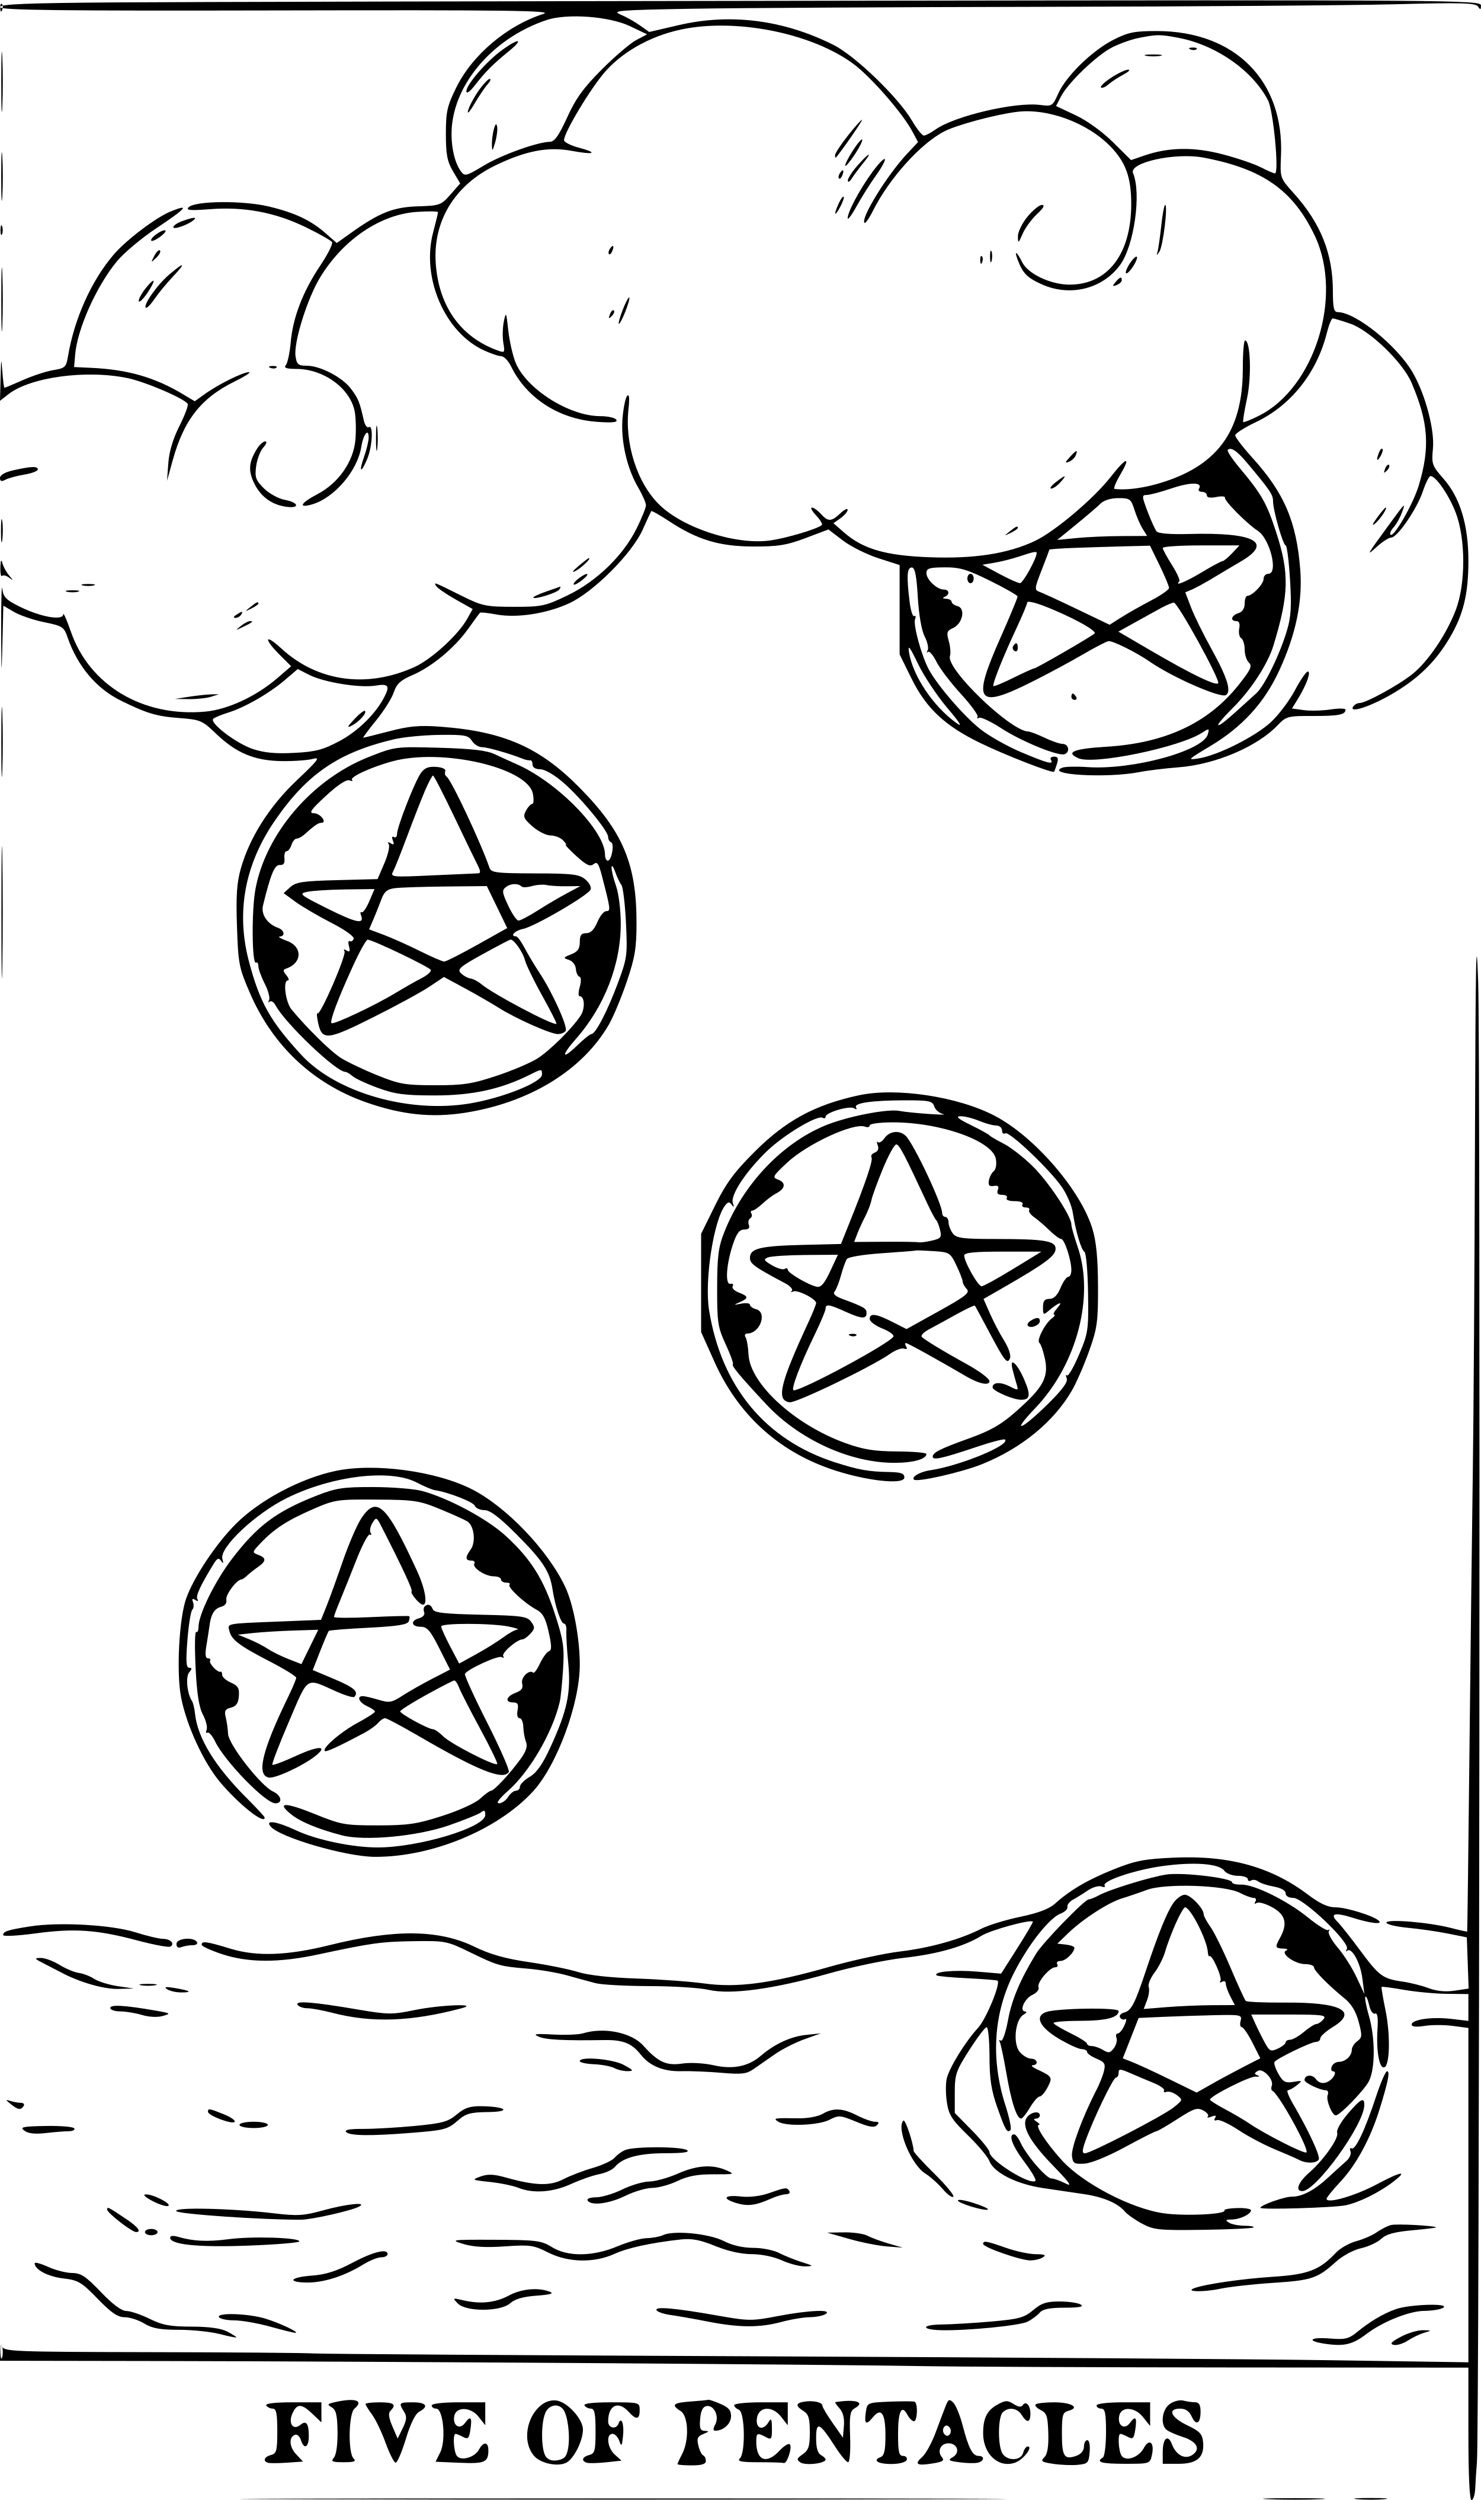 <svg width="470" height="793" viewBox="0 0 470 793" fill="none" xmlns="http://www.w3.org/2000/svg">
<path fill-rule="evenodd" clip-rule="evenodd" d="M36.75 0.763C8.353 0.966 0 1.307 0 2.263C0 3.239 18.682 3.461 88.25 3.31C161.044 3.152 175.799 3.342 172.5 4.395C160.918 8.091 149.898 17.4 144.768 27.821C141.9 33.646 141.5 35.441 141.502 42.48C141.503 49.022 141.922 51.21 143.773 54.345L146.043 58.188L142.951 61.709C140.002 65.068 139.528 65.24 132.68 65.447C124.895 65.682 120.474 67.413 111.684 73.666L106.868 77.092L103.406 74.053C98.622 69.852 93.722 67.532 85.365 65.512C77.233 63.545 61.921 63.679 59.867 65.734C58.89 66.711 60.283 66.839 66.582 66.354C77.461 65.515 87.227 67.334 96.868 71.997C101.213 74.098 105.04 76.257 105.372 76.794C105.704 77.332 104 80.719 101.584 84.321C96.134 92.448 92.962 100.68 92.267 108.501C91.974 111.801 91.289 115.064 90.745 115.751C89.985 116.711 90.77 117.006 94.128 117.023C102.812 117.067 111.202 123.229 112.58 130.577C112.943 132.511 113.041 136.495 112.797 139.431C112.222 146.372 107.432 153.253 100.75 156.737C95.411 159.521 94.452 161.305 98.996 160.002C106.072 157.973 113.435 149.388 114.657 141.742C115.303 137.705 117 135.586 117 138.816C117 139.88 116.345 142.606 115.544 144.875C113.779 149.88 114.53 150.371 116.551 145.533C118.19 141.61 118.526 134.558 117.029 135.483C116.495 135.813 115.779 134.827 115.436 133.292C114.146 127.503 113.707 126.42 111.411 123.353C108.635 119.646 101.639 116.001 97.298 116.001C94.656 116.001 94.166 115.586 93.79 113.024C93.14 108.594 97.57 94.499 101.731 87.758C109.033 75.928 120.717 68.04 132.15 67.222C135.918 66.953 139 66.996 139 67.318C139 67.64 138.307 70.513 137.459 73.702C133.657 88.015 141.088 105.342 153.5 111.101C155.7 112.122 158.204 112.967 159.065 112.979C159.925 112.991 161.341 114.464 162.211 116.251C167.093 126.286 177.394 132.934 189.399 133.796C194.429 134.157 196.106 133.981 195.59 133.146C195.2 132.516 192.894 132.001 190.464 132.001C180.62 132.001 166.943 123.313 163.588 114.929C162.689 112.682 161.654 108.066 161.288 104.672C160.674 98.974 160.568 98.763 159.902 101.924C159.506 103.807 159.427 106.856 159.726 108.701C160.268 112.037 160.256 112.049 157.396 110.962C145.963 106.615 139.213 96.915 138.286 83.501C137.358 70.062 144.367 58.622 157.337 52.407C166.981 47.785 173.968 46.464 181.442 47.85C188.651 49.186 190.038 48.538 183.635 46.826C181.086 46.144 179 45.08 179 44.461C179 41.991 187.586 27.742 192.182 22.586C198.273 15.752 207.914 10.703 218.18 8.97C235.458 6.053 258.088 10.89 270.756 20.208C276.292 24.279 286.331 35.746 289.483 41.599L291.347 45.061L287.863 48.781C281.485 55.59 273.012 69.346 274.363 70.697C274.637 70.971 275.842 69.239 277.041 66.848C282.156 56.652 292.1 45.584 299.657 41.678C303.597 39.641 315.821 36.352 322.659 35.489C332.447 34.254 345.076 38.915 352.424 46.476C357.258 51.45 359 56.274 359 64.686C359 80.587 351.573 90.287 339.397 90.287C333.476 90.287 326.246 86.878 324.426 83.229C322.664 79.695 321.754 79.224 322.996 82.489C324.587 86.674 325.957 88.071 330.5 90.138C339.481 94.223 349.802 91.725 355.424 84.104C359.905 78.03 362.281 61.36 359.582 54.929C358.165 51.552 372.986 48.292 381.991 49.999C400.777 53.562 410.432 60.361 417.28 74.85C426.31 93.954 417.242 123.033 399.49 131.899C396.95 133.168 394.722 134.047 394.539 133.853C394.356 133.66 394.896 130.311 395.739 126.413C397.231 119.508 396.852 108.001 395.132 108.001C394.734 108.001 394.411 111.938 394.414 116.751C394.422 131.905 389.934 141.626 379.979 148.014C372.638 152.725 360.778 155.921 353.708 155.094C353.272 155.043 354.102 152.976 355.553 150.501C359.075 144.492 357.465 144.919 352.445 151.325C347.052 158.207 334.723 168.615 328.454 171.577C319.872 175.631 309.22 177.285 295.061 176.76C281.046 176.241 273.897 174.17 267.835 168.876L264.5 165.963L266.75 164.36C267.988 163.478 269 162.284 269 161.705C269 161.126 267.958 161.631 266.686 162.827C263.824 165.515 262.801 165.543 260.5 163.001C259.505 161.901 258.231 161.001 257.671 161.001C257.11 161.001 257.707 162.124 258.996 163.497C260.286 164.87 261.103 166.232 260.811 166.523C259.563 167.772 249.061 170.871 244 171.484C233.134 172.801 216.75 167.434 209.25 160.1C202.204 153.211 198.218 140.797 199.463 129.619C199.828 126.34 199.683 124.918 199.049 125.552C198.512 126.089 197.843 129.282 197.561 132.648C196.961 139.816 198.926 148.491 202.552 154.679C203.898 156.977 205 159.493 205 160.269C205 161.046 203.629 164.426 201.953 167.78C197.664 176.363 189.213 184.496 180 188.909C173.003 192.26 171.863 192.5 163 192.483C154.177 192.467 153.001 192.217 146.5 188.983C137.474 184.493 137.597 184.54 138.443 185.909C138.84 186.552 141.603 188.453 144.583 190.135L150 193.192L148.25 196.321C145.409 201.401 136.913 209.154 131.517 211.59C116.38 218.426 100.713 216.229 89.25 205.664C84.036 200.858 83.572 202.507 88.696 207.631L92.393 211.327L87.99 215.119C81.284 220.895 72.268 225.076 65.122 225.724C45.378 227.514 28.399 217.415 22.496 200.37C21.188 196.592 20.091 194.123 20.059 194.883C19.972 196.933 13.019 195.734 6.498 192.544C1.9 190.294 1.062 189.448 0.72 186.707C0.5 184.944 0.346 191.151 0.377 200.501C0.424 214.396 0.492 215.181 0.747 204.802L1.059 192.103L4.436 194.096C6.294 195.192 10.607 196.658 14.02 197.355C19.843 198.542 20.304 198.843 21.463 202.217C24.563 211.233 30.539 218.354 38.187 222.143C46.44 226.233 49.631 227.203 56.545 227.726C63.638 228.262 64.128 228.467 68.611 232.762C75.022 238.905 80.828 241.31 89.5 241.416C93.35 241.463 97.801 241.139 99.391 240.697C101.764 240.036 100.868 241.222 94.391 247.317C85.636 255.555 79.276 265.513 76.455 275.398C75.145 279.989 74.868 284.085 75.202 293.898C75.608 305.805 75.839 306.978 79.389 315.145C86.626 331.795 99.471 343.82 116.285 349.685C127.554 353.616 137.05 354.61 147.574 352.961C168.11 349.741 184.894 339.445 193.253 324.938C194.66 322.498 197.203 316.398 198.905 311.382C201.515 303.692 202 300.763 202 292.682C202 274.031 197.68 263.775 183.975 249.89C171.305 237.053 159.894 232.027 140 230.522C133.135 230.002 129.978 230.275 123.59 231.94C119.24 233.073 115.502 234.001 115.285 234.001C115.068 234.001 116.904 231.529 119.366 228.507C121.827 225.485 124.346 221.482 124.964 219.612C125.852 216.92 127.088 215.779 130.886 214.145C137.066 211.487 144.291 205.492 148.572 199.47C150.432 196.854 152.115 194.553 152.311 194.357C152.508 194.16 154.841 194.405 157.498 194.902C164.013 196.119 173.552 194.649 180.699 191.327C188.434 187.731 200.585 175.547 203.96 168.001C205.314 164.976 206.532 162.332 206.669 162.126C206.805 161.92 209.298 163.318 212.208 165.234C221.319 171.23 228.205 173.316 239 173.348C246.945 173.371 249.679 172.931 255.703 170.659L262.905 167.942L267.455 171.414C269.957 173.324 275.04 175.865 278.752 177.06L285.5 179.233V193.406V207.578L289.266 215.211C293.945 224.695 299.861 230.23 311.184 235.72C319.169 239.591 334.02 245.358 334.514 244.779C334.645 244.626 335.063 243.488 335.443 242.251C335.964 240.556 335.733 240.001 334.508 240.001C333.614 240.001 333.16 240.451 333.5 241.001C334.53 242.668 332.529 242.157 324.099 238.602C319.667 236.733 313.8 233.419 311.062 231.239C305.863 227.1 297.683 217.647 294.846 212.501C292.499 208.242 289.72 198.173 290.402 196.396C290.718 195.571 290.594 195.134 290.125 195.424C289.656 195.714 288.99 193.599 288.645 190.726C287.675 182.65 287.85 180.001 289.353 180.001C290.355 180.001 290.852 182.438 291.266 189.382C291.606 195.078 292.465 200 293.454 201.911C294.349 203.643 294.766 205.609 294.381 206.28C293.995 206.952 294.039 207.176 294.479 206.779C294.918 206.381 296.127 207.771 297.164 209.867C298.201 211.963 301.695 216.563 304.928 220.089C308.162 223.616 310.557 226.908 310.249 227.406C309.942 227.903 310.144 228.03 310.697 227.688C311.25 227.346 314.452 228.853 317.812 231.036C324.159 235.16 335.766 239.912 337.819 239.228C339.661 238.614 339.205 236.005 337.25 235.967C336.288 235.948 333.7 235.064 331.5 234.001C329.3 232.938 326.969 232.054 326.319 232.035C320.651 231.872 300.18 212.159 301.468 208.103C301.755 207.197 301.589 205.054 301.098 203.342C300.319 200.627 300.495 200.097 302.47 199.197C305.505 197.814 306.498 192.944 303.885 192.261C302.848 191.99 302 191.37 302 190.884C302 190.399 301.212 189.965 300.25 189.922C299.205 189.875 299.003 189.64 299.75 189.339C301.486 188.638 301.319 187.001 299.511 187.001C297.337 187.001 294 183.839 294 181.779C294 180.286 294.923 179.994 299.75 179.958C304.559 179.922 306.92 180.617 314.181 184.208C318.956 186.569 322.894 188.814 322.931 189.198C322.969 189.581 320.525 195.468 317.5 202.281C308.366 222.852 309.936 225.056 327.469 216.282C332.436 213.796 339.65 209.921 343.5 207.67C347.35 205.419 351.069 203.487 351.764 203.376C353.078 203.166 360.587 206.894 364.972 209.933C372.017 214.817 387.337 221.529 389.04 220.477C390.875 219.342 389.485 214.903 384.458 205.843C381.911 201.255 379.001 195.339 377.99 192.697L376.151 187.894L378.326 186.966C379.522 186.456 382.558 184.793 385.073 183.27C387.588 181.747 391.505 179.417 393.777 178.093C404.235 171.996 398.134 168.785 377.224 169.379C371.527 169.541 367.606 169.23 367.062 168.572C366.575 167.983 365.28 165.138 364.185 162.251C362.347 157.408 362.325 157.001 363.902 157.001C364.842 157.001 368.409 156.056 371.827 154.902C377.833 152.874 381.789 152.916 380.504 154.994C380.162 155.548 380.584 156.001 381.441 156.001C382.298 156.001 383 156.507 383 157.126C383 157.842 384.088 158.033 385.991 157.653C387.636 157.324 388.874 157.41 388.741 157.845C388.449 158.802 395.636 166.061 399.162 168.371C403.06 170.926 405.773 182.001 402.5 182.001C401.675 182.001 401 182.736 401 183.634C401 185.276 397.424 189.001 395.847 189.001C395.381 189.001 395 190.096 395 191.434C395 192.988 394.278 194.095 393 194.501C390.74 195.218 390.285 197.001 392.361 197.001C393.256 197.001 393.567 197.817 393.267 199.384C393.017 200.694 393.304 202.071 393.906 202.443C394.508 202.815 395 204.425 395 206.021C395 207.616 395.608 209.49 396.35 210.183C397.47 211.229 396.914 212.434 393.1 217.231C383.464 229.353 369.836 235.721 351.08 236.865C340.703 237.498 337.959 238.631 342.246 240.512C347.18 242.677 374.434 237.039 381.537 232.384C383.702 230.966 383.814 230.997 383.323 232.873C381.943 238.152 359.459 244.301 345.124 243.32C341.617 243.08 338.029 243.16 337.152 243.496C331.287 245.747 351.181 246.908 361.5 244.917C364.25 244.387 369.875 243.699 374 243.388C385.595 242.516 398.917 236.88 405.404 230.104C408.189 227.194 408.648 227.071 416.643 227.101C424.768 227.131 427 226.7 427 225.101C427 224.67 424.875 224.641 422.278 225.035C419.681 225.429 415.856 225.523 413.778 225.244L410 224.738L411.934 221.608C414.602 217.291 416.147 213.001 415.034 213.001C414.53 213.001 412.678 215.702 410.918 219.003C409.159 222.304 405.728 226.84 403.295 229.083C398.345 233.646 386.59 239.555 380.5 240.542C376.665 241.164 376.809 241.006 384 236.713C394.213 230.617 401.227 222.954 405.948 212.734C411.27 201.215 413.437 190.791 412.63 180.594C411.429 165.415 407.561 156.382 397.502 145.266C394.476 141.922 392 138.694 392 138.092C392 137.491 394.91 135.624 398.466 133.943C409.616 128.675 417.874 118.328 421.076 105.615C421.715 103.077 422.554 101.001 422.941 101.001C423.327 101.001 425.809 101.739 428.456 102.641C434.653 104.752 445.15 114.852 447.959 121.405C453.326 133.925 453.886 141.91 450.248 154.001C448.491 159.84 442.296 170.63 441.282 169.616C440.95 169.285 441.395 168.222 442.27 167.255C443.145 166.288 444.345 164.148 444.936 162.499C446.136 159.153 446.164 159.125 440 167.552C433.786 176.048 433.491 176.606 436.856 173.513C438.643 171.87 440.732 170.52 441.497 170.513C443.48 170.496 449.718 161.365 451.583 155.751C452.451 153.138 453.535 151.001 453.991 151.001C455.701 151.001 459.919 157.166 462.02 162.735C465.162 171.065 465.147 185.221 461.988 193.501C459.034 201.241 453.132 209.936 448.158 213.876C443.69 217.414 433.466 223.001 431.457 223.001C430.721 223.001 429.797 223.521 429.404 224.157C428.031 226.378 434.943 224.122 441.8 220.113C450.001 215.317 455.423 210.064 459.915 202.563C464.375 195.114 466 188.526 466 177.888C466 166.521 463.373 157.843 458.129 151.885C454.463 147.72 454.275 147.19 454.744 142.313C455.319 136.326 452.333 125.082 448.335 118.18C443.388 109.639 430.186 99.001 424.533 99.001C423.314 99.001 423 97.68 423 92.55C423 80.443 419.186 70.873 410.518 61.232C406.219 56.45 406.218 56.447 406.526 49.475C407.58 25.657 391.993 9.919 367.279 9.851C360.049 9.83 358.106 10.215 353.394 12.599C346.658 16.007 338.342 24.093 335.851 29.655C334.06 33.656 333.851 33.791 330.184 33.299C322.312 32.243 302.941 36.771 296.886 41.082C295.404 42.138 293.741 43.001 293.191 43.001C292.64 43.001 290.948 40.881 289.429 38.29C285.102 30.907 271.425 17.711 264.5 14.239C248.706 6.32 231.92 4.155 215.581 7.931L206.008 10.143L203.072 8.052C201.457 6.902 198.673 5.346 196.884 4.594C193.987 3.376 196.457 3.177 219.566 2.772C233.83 2.521 284.2 2.247 331.5 2.162C378.8 2.077 428.905 1.71 442.844 1.347C464.059 0.794 468.333 0.916 469.079 2.094C469.794 3.224 469.972 3.151 469.985 1.723C469.999 0.024 461.196 -0.043 271.75 0.223C162.712 0.376 56.963 0.619 36.75 0.763ZM0.079 2.584C0.127 3.749 0.364 3.986 0.683 3.189C0.972 2.467 0.936 1.604 0.604 1.272C0.272 0.94 0.036 1.53 0.079 2.584ZM173.5 6.346C157.527 11.64 145.266 25.022 143.509 39.079C142.794 44.804 143.942 51.171 146.26 54.341C147.479 56.008 147.934 55.895 153.519 52.532C159.192 49.116 170.553 45.04 174.608 44.967C175.985 44.942 177.453 42.836 180 37.229C182.723 31.235 185.164 27.859 191 22.014C195.125 17.882 200.042 13.689 201.927 12.696L205.355 10.89L199.927 8.302C193.372 5.177 180.012 4.187 173.5 6.346ZM0.402 26.001C0.402 34.526 0.556 38.014 0.743 33.751C0.931 29.489 0.931 22.514 0.743 18.251C0.556 13.989 0.402 17.476 0.402 26.001ZM361.344 12.042C359.058 12.495 355.267 13.845 352.919 15.042C348 17.552 338.968 26.227 336.692 30.63L335.138 33.635L341.319 36.539C344.983 38.261 349.83 41.753 353.223 45.115L358.945 50.786L363.142 49.34C370.842 46.687 378.776 46.55 387.888 48.912C392.469 50.099 397.95 51.955 400.069 53.036C402.187 54.117 404.231 55.001 404.611 55.001C405.994 55.001 404.111 35.117 402.419 31.844C397.515 22.361 385.905 14.259 373.98 11.997C368.086 10.879 367.206 10.883 361.344 12.042ZM159.341 15.869C154.413 19.438 147.996 26.837 148.011 28.931C148.018 29.894 149.078 29.147 150.751 27.001C154.138 22.656 156.401 20.388 161.478 16.246C166.394 12.236 164.756 11.947 159.341 15.869ZM377.813 15.684C378.534 15.973 379.397 15.937 379.729 15.605C380.061 15.273 379.471 15.037 378.417 15.08C377.252 15.128 377.015 15.365 377.813 15.684ZM363.75 17.707C364.988 17.945 367.012 17.945 368.25 17.707C369.488 17.468 368.475 17.273 366 17.273C363.525 17.273 362.512 17.468 363.75 17.707ZM352.657 24.633C350.543 26.016 349.078 27.412 349.401 27.735C349.724 28.058 350.778 27.631 351.744 26.787C352.71 25.942 354.85 24.538 356.5 23.666C358.15 22.794 358.825 22.09 358 22.1C357.175 22.11 354.771 23.25 352.657 24.633ZM151.883 28.772C150.444 30.823 148.951 33.626 148.566 35.001C148.164 36.435 148.994 35.582 150.511 33.001C151.967 30.526 153.867 27.713 154.734 26.751C155.601 25.789 155.903 25.011 155.405 25.022C154.907 25.034 153.322 26.722 151.883 28.772ZM269.023 43.091C266.81 45.89 265 48.665 265 49.257C265 49.85 265.154 50.147 265.342 49.918C267.742 46.991 273.938 38.001 273.555 38.001C273.275 38.001 271.236 40.291 269.023 43.091ZM156.723 41.001C156.34 42.376 156.062 44.626 156.104 46.001C156.17 48.153 156.314 48.035 157.144 45.152C157.675 43.31 157.953 41.06 157.764 40.152C157.52 38.985 157.215 39.234 156.723 41.001ZM0.385 56.001C0.385 62.876 0.545 65.689 0.74 62.251C0.936 58.814 0.936 53.189 0.74 49.751C0.545 46.314 0.385 49.126 0.385 56.001ZM270.5 48.001C269.046 50.305 268.035 52.369 268.255 52.589C268.474 52.808 269.87 51.129 271.357 48.858C272.844 46.587 273.855 44.522 273.603 44.27C273.351 44.018 271.954 45.697 270.5 48.001ZM272.104 52.536C270.397 54.48 269.026 56.617 269.059 57.286C269.091 57.954 269.654 57.653 270.309 56.617C270.964 55.581 272.553 53.443 273.839 51.867C277.168 47.788 275.814 48.31 272.104 52.536ZM276.745 54.704C272.805 60.113 268.991 67.274 269.018 69.211C269.028 69.921 270.303 68.205 271.85 65.398C273.398 62.592 276.165 58.205 278 55.65C279.835 53.095 281.09 50.757 280.788 50.456C280.486 50.154 278.667 52.066 276.745 54.704ZM266.459 55.068C266.096 55.654 266.014 56.349 266.276 56.611C266.538 56.873 267.019 56.393 267.345 55.544C268.021 53.782 267.445 53.472 266.459 55.068ZM266.162 64.544C264.487 68.221 264.807 69.006 266.618 65.663C267.464 64.101 267.969 62.637 267.741 62.408C267.512 62.18 266.802 63.141 266.162 64.544ZM326.073 68.729C324.383 70.779 323.018 73.592 323.039 74.979C323.075 77.318 323.183 77.259 324.528 74.163C325.325 72.326 327.38 69.514 329.095 67.913C331.158 65.986 331.693 65.001 330.679 65.001C329.835 65.001 327.763 66.679 326.073 68.729ZM368.518 71.675C368.125 75.346 367.589 79.059 367.326 79.925C366.958 81.141 367.103 81.107 367.96 79.777C369.111 77.99 370.694 65.001 369.761 65.001C369.471 65.001 368.911 68.004 368.518 71.675ZM54.234 67.038C49.602 68.899 40.089 76.078 36.113 80.714C28.995 89.011 23.56 101.118 21.56 113.127C21.008 116.438 20.611 116.808 16.981 117.388C14.794 117.738 10.473 119.144 7.378 120.512C4.283 121.881 1.606 123.001 1.428 123.001C1.25 123.001 0.939 120.639 0.737 117.751C0.423 113.261 0.343 113.561 0.185 119.824L0 127.146L2.638 125.071C9.569 119.619 27.4 117.201 40.5 119.937C46.212 121.129 58.514 126.406 59.572 128.117C59.845 128.559 58.664 131.704 56.947 135.105C54.915 139.131 53.683 143.246 53.417 146.895L53.007 152.501L54.809 146.001C58.366 133.166 63.8 126.262 74.5 120.98C77.8 119.352 79.825 118.029 79 118.041C77.048 118.07 69.401 121.851 65.145 124.89L61.8 127.28L58.15 125.09C49.158 119.696 40.56 117.215 29.007 116.68L23.514 116.426L23.854 112.464C24.565 104.194 30.688 90.584 37.22 82.754C39.398 80.144 44.965 75.49 49.59 72.412C59.162 66.044 60.465 64.535 54.234 67.038ZM57.75 70.163C56.237 70.716 55 71.571 55 72.063C55 72.961 59.668 71.331 61.45 69.811C62.702 68.743 61.262 68.88 57.75 70.163ZM0.158 73.001C0.158 74.376 0.385 74.939 0.662 74.251C0.94 73.564 0.94 72.439 0.662 71.751C0.385 71.064 0.158 71.626 0.158 73.001ZM49.443 74.419C48.376 75.199 47.734 76.068 48.017 76.351C48.299 76.633 49.648 76.005 51.015 74.955C53.861 72.768 52.388 72.266 49.443 74.419ZM193.459 79.068C193.096 79.654 193.014 80.349 193.276 80.611C193.538 80.873 194.019 80.393 194.345 79.544C195.021 77.782 194.445 77.472 193.459 79.068ZM0.407 95.001C0.407 104.076 0.559 107.788 0.744 103.251C0.929 98.714 0.929 91.288 0.744 86.751C0.559 82.214 0.407 85.926 0.407 95.001ZM48.964 81.165C47.819 83.398 47.846 83.425 49.574 81.775C50.568 80.825 51.107 79.774 50.771 79.439C50.436 79.104 49.623 79.881 48.964 81.165ZM314.195 81.501C314.215 83.151 314.439 83.705 314.693 82.732C314.947 81.759 314.93 80.409 314.656 79.732C314.382 79.055 314.175 79.851 314.195 81.501ZM311.079 82.584C311.127 83.749 311.364 83.986 311.683 83.189C311.972 82.467 311.936 81.604 311.604 81.272C311.272 80.94 311.036 81.53 311.079 82.584ZM358.556 83.557C357.612 84.996 357.065 86.4 357.34 86.675C357.615 86.95 358.612 85.996 359.556 84.557C360.499 83.117 361.046 81.714 360.771 81.439C360.496 81.164 359.499 82.117 358.556 83.557ZM53.667 87.123C49.881 90.357 45.393 96.727 46.277 97.611C46.555 97.889 47.801 96.628 49.048 94.809C50.294 92.989 52.909 89.814 54.86 87.751C59.174 83.188 58.617 82.895 53.667 87.123ZM353.981 89.524C352.924 90.797 352.986 90.944 354.359 90.417C355.261 90.07 356 89.385 356 88.894C356 87.608 355.421 87.789 353.981 89.524ZM46.073 91.636C44.933 93.085 44.014 94.773 44.032 95.386C44.064 96.527 46.383 93.891 48.108 90.751C49.536 88.153 48.436 88.632 46.073 91.636ZM197.667 98.168C196.762 100.471 196.185 102.52 196.386 102.72C196.586 102.92 197.5 101.209 198.417 98.918C199.334 96.626 199.91 94.578 199.698 94.365C199.485 94.153 198.572 95.864 197.667 98.168ZM193.564 99.708C193.022 101.133 193.136 101.248 194.124 100.268C194.808 99.589 195.115 98.782 194.807 98.475C194.499 98.167 193.94 98.722 193.564 99.708ZM85.813 116.684C86.534 116.973 87.397 116.937 87.729 116.605C88.061 116.273 87.471 116.037 86.417 116.08C85.252 116.128 85.015 116.365 85.813 116.684ZM119.32 139.001C119.32 142.576 119.502 144.038 119.723 142.251C119.945 140.464 119.945 137.538 119.723 135.751C119.502 133.964 119.32 135.426 119.32 139.001ZM81.627 142.251C79.024 146.379 78.728 149.073 80.461 152.861C82.487 157.29 85.901 159.948 90.527 160.699C95.226 161.462 95.058 159.422 90.35 158.539C88.319 158.158 85.379 156.534 83.724 154.879C81.135 152.29 80.82 151.383 81.29 147.875C81.587 145.659 82.613 142.981 83.57 141.923C84.541 140.85 84.81 140.001 84.178 140.001C83.555 140.001 82.408 141.013 81.627 142.251ZM389.633 142.701C389.323 143.011 391.001 145.567 393.361 148.383C400.436 156.824 402.001 159.586 405.068 169.047C409.23 181.887 409.052 188.616 404.127 204.764C402.344 210.613 397.004 218.825 391.313 224.47C388.247 227.512 386.154 230.001 386.663 230.001C387.479 230.001 389.366 228.416 398.708 219.887C401.324 217.499 406.137 207.633 408.427 199.965C409.722 195.629 409.92 192.282 409.387 183.751C409.018 177.839 408.403 173.001 408.022 173.001C407.177 173.001 404 161.868 404 158.91C404 156.891 402.952 155.355 395.73 146.781C392.522 142.972 390.629 141.705 389.633 142.701ZM437.624 143.54C436.659 146.054 436.943 146.703 438.122 144.676C438.706 143.672 438.973 142.64 438.715 142.383C438.458 142.125 437.966 142.646 437.624 143.54ZM339.461 145.044C337.942 146.722 337.901 146.976 339.229 146.467C340.118 146.126 341.091 145.206 341.391 144.424C342.138 142.477 341.639 142.637 339.461 145.044ZM439.564 148.708C439.022 150.133 439.136 150.248 440.124 149.268C440.808 148.589 441.115 147.782 440.807 147.475C440.499 147.167 439.94 147.722 439.564 148.708ZM4.25 149.167C1.599 149.761 0 150.674 0 151.595C0 152.685 0.459 152.831 1.75 152.152C2.712 151.647 5.412 150.916 7.75 150.529C10.088 150.142 12 149.415 12 148.913C12 147.822 9.958 147.889 4.25 149.167ZM335 153.001C333.625 154.077 332.993 154.967 333.595 154.979C334.197 154.991 335.505 154.101 336.5 153.001C338.78 150.481 338.221 150.481 335 153.001ZM349.245 159.751C348.28 160.714 344.793 163.7 341.495 166.388L335.5 171.275L341.5 170.674C344.8 170.343 351.223 170.057 355.773 170.037L364.046 170.001L362.635 167.751C361.858 166.513 360.688 163.814 360.034 161.751C358.926 158.257 358.577 158.001 354.922 158.001C352.522 158.001 350.319 158.68 349.245 159.751ZM436.997 164.251C435.525 166.262 435.283 166.961 436.363 166.083C438.003 164.752 440.483 161.001 439.723 161.001C439.532 161.001 438.305 162.464 436.997 164.251ZM0.31 168.501C0.315 171.801 0.502 173.03 0.725 171.233C0.947 169.436 0.943 166.736 0.715 165.233C0.486 163.73 0.304 165.201 0.31 168.501ZM320.441 168.556C318.577 170.05 318.589 170.068 320.75 169.021C321.988 168.421 323 167.721 323 167.466C323 166.701 322.481 166.922 320.441 168.556ZM340.75 173.793C336.488 173.954 333 174.206 333 174.353C333 174.501 331.899 177.431 330.554 180.863C328.32 186.563 328.255 187.156 329.804 187.692C330.737 188.015 336.145 190.505 341.821 193.226L352.142 198.173L355.821 195.837C357.845 194.552 362.086 192.151 365.247 190.501C368.407 188.851 370.995 187.044 370.997 186.486C370.998 185.928 369.641 182.686 367.98 179.281L364.96 173.092L356.73 173.296C352.204 173.409 345.012 173.632 340.75 173.793ZM369 173.805C369 174.248 370.315 176.683 371.922 179.217C373.529 181.751 374.579 184.089 374.255 184.412C372.564 186.104 376.312 184.583 381.43 181.501C384.627 179.576 387.559 178.001 387.947 178.001C388.334 178.001 389.708 176.876 391 175.501L393.349 173.001H381.174C374.478 173.001 369 173.363 369 173.805ZM323.5 176.498C321.3 177.235 317.758 178.13 315.628 178.487L311.756 179.137L317.128 182.03C320.083 183.62 323.041 184.939 323.703 184.961C324.642 184.992 329 177.104 329 175.374C329 174.805 327.864 175.037 323.5 176.498ZM0.116 179.918C0.052 181.797 0.296 183.038 0.658 182.676C1.02 182.314 2.032 182.569 2.908 183.242C4.274 184.293 4.266 184.185 2.853 182.484C1.948 181.393 0.987 179.601 0.719 178.501C0.416 177.254 0.188 177.788 0.116 179.918ZM183.5 179.626C181.702 181.156 181.334 181.764 182.582 181.144C184.415 180.234 187.853 176.942 186.872 177.037C186.668 177.057 185.15 178.222 183.5 179.626ZM183.573 183.522C182.513 184.324 181.838 185.171 182.073 185.405C182.308 185.638 183.562 184.968 184.861 183.915C187.596 181.697 186.448 181.348 183.573 183.522ZM307 183.501C307 184.326 307.45 185.001 308 185.001C308.55 185.001 309 184.326 309 183.501C309 182.676 308.55 182.001 308 182.001C307.45 182.001 307 182.676 307 183.501ZM26.25 185.69C27.212 185.942 28.788 185.942 29.75 185.69C30.712 185.439 29.925 185.233 28 185.233C26.075 185.233 25.288 185.439 26.25 185.69ZM173.188 187.684C170.816 188.523 169.041 189.375 169.244 189.578C169.869 190.203 176.891 187.986 177.523 186.964C177.85 186.434 177.979 186.037 177.809 186.08C177.639 186.123 175.559 186.845 173.188 187.684ZM21.25 187.69C22.212 187.942 23.788 187.942 24.75 187.69C25.712 187.439 24.925 187.233 23 187.233C21.075 187.233 20.288 187.439 21.25 187.69ZM326 191.075C326 191.56 324.435 195.299 322.523 199.384C318.214 208.587 314.812 217.146 315.278 217.612C315.471 217.805 318.3 216.636 321.564 215.013C324.829 213.391 327.795 212.05 328.156 212.032C328.924 211.996 346.087 202.084 347.373 200.935C348.309 200.099 339.423 195.293 331.083 192.124C328.287 191.062 326 190.59 326 191.075ZM79.441 192.556C77.577 194.05 77.589 194.068 79.75 193.021C80.987 192.421 82 191.721 82 191.466C82 190.701 81.481 190.922 79.441 192.556ZM368.465 192.859C366.796 193.762 363.068 195.818 360.181 197.429L354.931 200.356L365.501 206.524C377.958 213.794 385.76 217.574 386.592 216.743C387.42 215.914 373.735 191.055 372.5 191.145C371.95 191.185 370.134 191.956 368.465 192.859ZM75 195.001C74.099 195.583 73.975 195.976 74.691 195.986C75.346 195.994 76.16 195.551 76.5 195.001C77.267 193.759 76.921 193.759 75 195.001ZM76.441 198.556C74.611 200.023 74.643 200.043 77 198.921C80.061 197.463 80.628 197.001 79.358 197.001C78.821 197.001 77.509 197.701 76.441 198.556ZM288.466 206.842C289.63 214.312 296.145 224.055 303.5 229.324C305.617 230.841 304.757 229.417 300.581 224.487C297.325 220.645 293.151 214.351 291.303 210.501C288.745 205.169 288.069 204.297 288.466 206.842ZM321.543 204.932C321.226 205.444 321.425 206.145 321.984 206.491C322.543 206.836 323 206.417 323 205.56C323 203.803 322.4 203.545 321.543 204.932ZM90.496 215.628C85.493 219.905 77.725 224.383 72.5 226.003C70.3 226.685 68.133 227.578 67.684 227.988C66.321 229.233 74.958 235.826 80.258 237.587C83.838 238.776 87.516 239.12 93.367 238.812C100.181 238.455 102.512 237.846 107.739 235.06C113.521 231.978 119.059 226.582 121.845 221.317C123.845 217.534 123.323 216.771 119.209 217.466C114.295 218.296 102.781 216.44 98.133 214.069L94.492 212.211L90.496 215.628ZM0.413 235.501C0.414 245.401 0.564 249.316 0.746 244.2C0.928 239.085 0.927 230.985 0.744 226.2C0.561 221.416 0.412 225.601 0.413 235.501ZM60 221.001L55.5 221.701L60 221.751C62.475 221.779 65.625 221.441 67 221.001L69.5 220.2L67 220.251C65.625 220.279 62.475 220.616 60 221.001ZM340 221.001C340 221.551 340.477 222.001 341.059 222.001C341.641 222.001 341.84 221.551 341.5 221.001C341.16 220.451 340.684 220.001 340.441 220.001C340.198 220.001 340 220.451 340 221.001ZM112.427 228.141C110.208 230.506 110.004 231 111.582 230.185C113.996 228.939 116.498 226.166 115.82 225.487C115.564 225.231 114.037 226.425 112.427 228.141ZM125 234.506C107.415 238.663 97.398 245.508 87.213 260.329C77.646 274.251 74.869 289.367 79.008 305.001C82.449 318.001 85.782 323.938 95.631 334.611C106.652 346.555 129.717 353.214 149.017 350.023C159.476 348.295 172 343.29 172 340.839C172 339.002 171.918 339.002 168.25 340.845C159.035 345.476 149.937 347.468 138 347.468C128.412 347.469 125.419 347.076 120 345.106C116.425 343.806 112.79 342.126 111.921 341.372C111.053 340.618 110.021 340.001 109.629 340.001C106.676 340.001 90.567 324.667 87.448 318.888C86.869 317.815 86.01 317.29 85.538 317.72C85.066 318.149 84.994 317.954 85.377 317.285C85.761 316.617 85.159 314.272 84.038 312.075C82.917 309.878 82 307.361 82 306.482C82 305.602 81.662 305.087 81.25 305.337C79.941 306.129 79.804 288.842 81.065 282.038C84.337 264.387 99.062 247.211 117 240.122C125.395 236.805 125.497 236.792 139.467 237.187C149.738 237.478 154.438 238.026 157 239.23C158.925 240.136 162.075 241.571 164 242.42C176.935 248.125 192 263.546 192 271.082C192 272.137 192.398 273.001 192.883 273.001C194.097 273.001 195.058 267.582 193.918 267.168C193.413 266.984 193 266.227 193 265.484C193 263.535 184.314 253.019 178.689 248.158C175.883 245.733 172.862 244.001 171.439 244.001C169.938 244.001 169 243.424 169 242.501C169 241.676 168.662 241.072 168.25 241.16C167.838 241.247 166.825 241.048 166 240.717C161.738 239.01 154.698 237.001 152.974 237.001C151.897 237.001 150.455 236.101 149.768 235.001C148.66 233.227 147.499 233.013 139.509 233.103C134.554 233.16 128.025 233.791 125 234.506ZM124.5 241.492C117.741 243.33 110.846 246.514 111.724 247.392C112.117 247.785 111.754 247.844 110.916 247.522C109.947 247.151 107.23 248.934 103.447 252.424C98.595 256.9 97.895 257.919 99.643 257.956C101.716 258 103.967 261.001 101.926 261.001C100.974 261.001 99.832 261.796 96.537 264.751C95.77 265.439 94.691 266.001 94.139 266.001C93.587 266.001 92.849 266.901 92.5 268.001C92.151 269.101 91.451 270.001 90.944 270.001C90.438 270.001 90.131 271.013 90.262 272.251C90.43 273.842 89.998 274.462 88.787 274.368C87.151 274.242 85.888 277.288 83.47 287.192C82.774 290.043 84.81 293.073 88.25 294.31C90.261 295.032 90.61 296.964 88.75 297.077C88.063 297.119 89.075 297.719 91 298.411C96.103 300.245 95.965 305.5 90.768 307.249C89.766 307.586 89.788 308.024 90.872 309.338C91.627 310.253 91.836 311.001 91.336 311.001C89.707 311.001 90.61 317.908 92.543 320.234C97.491 326.189 104.848 333.425 108.051 335.488C110.004 336.746 115.179 339.224 119.551 340.996C126.738 343.909 128.506 344.219 138 344.234C147.011 344.249 149.786 343.826 157.57 341.252C162.558 339.603 168.408 337.118 170.57 335.731C174.604 333.141 181.51 326.3 184.242 322.186C185.747 319.92 185.564 316.001 183.953 316.001C183.506 316.001 183.52 314.676 183.984 313.056C184.496 311.273 184.45 309.984 183.87 309.791C183.343 309.615 182.837 308.494 182.747 307.298C182.656 306.086 181.681 304.835 180.542 304.468C178.647 303.857 178.698 303.731 181.25 302.712C183.336 301.88 184 300.937 184 298.808C184 296.644 184.47 296.001 186.051 296.001C187.45 296.001 188.567 294.888 189.564 292.501C190.369 290.576 191.648 289.001 192.408 289.001C193.856 289.001 193.784 288.426 190.996 277.731C189.988 273.865 189.492 273.177 188.38 274.101C187.304 274.994 186.141 274.457 183.001 271.621C180.797 269.63 179.253 268.001 179.569 268.001C179.884 268.001 179.468 267.326 178.643 266.501C177.818 265.676 176.047 265.001 174.707 265.001C173.367 265.001 170.806 263.722 169.016 262.159C166.171 259.675 165.906 259.045 166.915 257.159C167.551 255.972 168.448 255.001 168.909 255.001C169.37 255.001 169.458 253.538 169.103 251.751C167.463 243.471 140.244 237.211 124.5 241.492ZM133.532 245.256C131.599 248.011 126 262.337 126 264.528C126 265.403 125.555 265.844 125.011 265.508C124.424 265.145 124.29 265.594 124.681 266.613C125.164 267.869 124.985 268.11 124.015 267.511C123.147 266.974 122.93 267.079 123.386 267.817C123.768 268.435 123.123 271.17 121.951 273.894L119.821 278.846L107.012 279.173C96.121 279.452 93.89 279.785 92.108 281.4L90.012 283.3L93.756 286.04C95.815 287.547 100.909 290.529 105.075 292.667C109.489 294.932 112.478 297.067 112.239 297.784C112.014 298.46 111.46 298.785 111.008 298.506C110.556 298.227 110.44 298.969 110.751 300.156C111.171 301.763 110.98 302.107 110.003 301.503C109.19 301 108.933 301.084 109.328 301.723C110.041 302.876 101.616 322.283 100.77 321.437C100.474 321.142 100.527 322.342 100.887 324.105C102.13 330.179 103.657 330.063 118.206 322.793C125.518 319.139 133.611 314.741 136.191 313.02L140.882 309.891L147.43 313.426C151.031 315.371 155.855 318.147 158.149 319.595C163.684 323.089 174.719 328.001 177.034 328.001C178.05 328.001 179.169 327.536 179.52 326.969C180.262 325.768 175.273 314.709 171.261 308.663C169.743 306.374 167.61 302.814 166.523 300.751C165.435 298.689 164.198 297.001 163.773 297.001C161.669 297.001 163.375 295.176 165.963 294.658C169.602 293.931 186.654 284.009 187.437 282.163C187.749 281.427 186.991 279.98 185.752 278.946C183.793 277.312 181.708 277.063 169.719 277.034C157.506 277.005 155.869 276.802 155.337 275.251C152.627 267.343 143.154 247.214 141.728 246.333C141.253 246.039 141.061 245.282 141.303 244.65C141.57 243.953 140.437 243.405 138.425 243.256C135.947 243.073 134.708 243.579 133.532 245.256ZM134.89 250.751C133.769 253.364 131.256 259.776 129.307 265.001C127.358 270.226 125.317 275.353 124.771 276.393C123.812 278.219 124.249 278.264 137.139 277.664C144.487 277.322 151.042 277.033 151.703 277.021C152.593 277.006 152.54 276.284 151.498 274.251C150.724 272.739 147.351 265.763 144.003 258.751C140.656 251.739 137.695 246.001 137.423 246.001C137.151 246.001 136.011 248.138 134.89 250.751ZM0.449 289.501C0.449 308.201 0.584 315.71 0.749 306.187C0.913 296.664 0.913 281.364 0.748 272.187C0.583 263.01 0.449 270.801 0.449 289.501ZM194.079 275.125C194.036 276.019 194.675 278.663 195.5 281.001C196.34 283.381 197 288.672 197 293.021C197 305.94 191.832 319.23 182.832 329.454C177.924 335.03 178.234 336.419 183.29 331.508C185.276 329.579 187.261 327.998 187.7 327.993C189.006 327.981 192.82 320.622 196.107 311.774C199.027 303.914 199.154 302.96 198.652 292.678C198.361 286.725 197.706 281.325 197.196 280.678C196.686 280.031 195.794 278.151 195.213 276.501C194.633 274.851 194.122 274.232 194.079 275.125ZM160.588 281.348C159.234 282.369 159.313 283.044 161.28 287.25C162.501 289.862 163.974 292 164.554 292C165.134 292.001 167.834 290.584 170.554 288.852C173.274 287.12 177.455 284.658 179.845 283.381L184.189 281.059L179.845 281.117C177.455 281.148 174.6 280.977 173.5 280.736C172.4 280.495 170.296 280.64 168.825 281.058C167.354 281.476 165.879 281.546 165.546 281.214C164.448 280.115 162.14 280.178 160.588 281.348ZM125.348 281.717C122.88 282.027 121.94 282.806 121.015 285.307C120.366 287.064 119.227 289.914 118.486 291.641L117.137 294.782L121.818 296.539C124.393 297.505 129.526 299.804 133.225 301.648C136.924 303.492 140.411 305.001 140.975 305.001C141.539 305.001 146.267 302.61 151.483 299.687L160.965 294.373L157.733 287.717L154.5 281.06L141.5 281.191C134.35 281.262 127.082 281.499 125.348 281.717ZM97.518 282.876C94.71 283.477 95.086 283.789 103.946 288.206C113.122 292.781 115.714 293.303 114.58 290.348C114.273 289.55 114.358 289.104 114.768 289.358C115.178 289.611 116.264 288.059 117.182 285.91L118.851 282.001L109.676 282.119C104.629 282.184 99.158 282.525 97.518 282.876ZM468.085 362.001C467.958 402.426 467.65 449.676 467.4 467.001C467.15 484.326 466.672 524.151 466.337 555.501C466.003 586.851 465.677 612.577 465.613 612.669C465.549 612.761 463.248 612.255 460.499 611.544C453.462 609.724 440 608.611 440 609.849C440 610.395 443.038 611.128 446.75 611.478C450.462 611.828 456.2 612.655 459.5 613.316L465.5 614.517L465.789 622.64L466.077 630.762L461.665 631.424C458.752 631.861 455.935 631.59 453.376 630.628C451.244 629.827 447.531 628.893 445.125 628.554C438.865 627.672 437.664 626.793 431.697 618.724C428.757 614.748 425.543 610.687 424.556 609.7C421.809 606.952 423.48 606.472 429.35 608.322C434.869 610.062 438.861 610.528 437.621 609.288C436.09 607.758 427.318 605.003 423.973 605.002C421.395 605.001 418.974 603.893 414.973 600.882C403.332 592.123 389.996 588.455 372.603 589.229C363.153 589.65 360.309 590.199 353.5 592.918C345.287 596.197 339.538 599.553 334.81 603.828C332.97 605.492 329.487 606.809 323.781 607.997C319.195 608.953 313.624 610.662 311.401 611.797C304.791 615.169 295.081 617.876 285.5 619.017C280.55 619.607 270.425 621.816 263 623.926C244.586 629.16 233.88 630.577 223.556 629.148C219.125 628.535 209.425 627.828 202 627.577C193.607 627.294 186.608 626.518 183.5 625.526C180.75 624.649 173.775 623.24 168 622.394C160.308 621.267 155.628 619.948 150.5 617.46C139.257 612.005 125.172 611.865 104.5 617.003C91.239 620.298 81.502 620.652 73.226 618.138C65.481 615.786 64 615.581 64 616.86C64 617.333 66.934 618.683 70.521 619.86C78.847 622.594 88.477 622.617 101 619.935C117.999 616.294 120.954 615.884 131.355 615.727C141.253 615.578 141.877 615.7 149.057 619.191C157.986 623.533 158.588 623.705 167.5 624.452C171.35 624.775 176.975 625.736 180 626.589C183.025 627.442 187.075 628.548 189 629.047C190.925 629.545 198.653 629.964 206.174 629.977C213.694 629.99 222.133 630.529 224.927 631.173C231.88 632.779 245.559 630.914 263 625.984C270.425 623.885 281.119 621.654 286.764 621.026C297.546 619.826 305.944 617.435 311.556 613.967C314.392 612.213 326.897 608.778 327.787 609.507C327.945 609.636 325.743 613.406 322.893 617.883L317.712 626.024L309.962 625.377C302.865 624.786 296.087 625.421 297.236 626.57C297.496 626.83 301.883 627.243 306.987 627.488C312.09 627.732 316.411 628.079 316.589 628.257C317.59 629.257 312.917 640.512 310.36 643.26C306.455 647.458 301.328 655.745 300.459 659.264C300.084 660.783 300.094 664.158 300.482 666.764C301.087 670.83 302.028 672.318 307.125 677.269C310.391 680.441 313.475 684.12 313.979 685.446C315.396 689.172 322.605 692.805 331.044 694.047C335.145 694.65 341.027 695.519 344.116 695.978C350.151 696.873 354.823 698.878 357.006 701.508C357.754 702.41 360.196 704.127 362.433 705.324C366.167 707.323 367.76 707.483 381.884 707.283C390.346 707.163 397.508 706.826 397.801 706.533C398.094 706.241 396.796 705.994 394.917 705.986C393.037 705.977 390.825 705.534 390 705.001C388.794 704.222 388.954 704.029 390.816 704.016C393.472 703.999 397 702.33 397 701.092C397 700.63 395.022 700.308 392.604 700.377C390.185 700.445 388.374 700.777 388.579 701.115C389.332 702.36 376.043 703 369.298 702.043C358.973 700.579 343.496 692.487 336.845 685.076C331.783 679.436 328.302 674.014 329.724 673.986C330.151 673.977 329.825 673.534 329 673.001C328 672.355 327.917 672.027 328.75 672.016C329.438 672.008 330 671.551 330 671.001C330 669.498 327.413 669.799 326.032 671.462C323.909 674.02 326.552 679.049 334.112 686.837C339.454 692.34 340.468 693.777 338.167 692.587C336.48 691.715 334.456 691.001 333.67 691.001C332.055 691.001 325.69 683.61 323.875 679.626C323.217 678.182 322.301 677.001 321.839 677.001C319.9 677.001 321.266 680.672 325.09 685.737C327.34 688.716 328.919 691.415 328.6 691.734C327.005 693.329 314 685.202 314 682.61C314 681.942 311.525 678.881 308.5 675.808L303 670.219V663.848C303 657.982 303.367 656.901 307.621 650.239C310.163 646.258 312.638 643.001 313.121 643.001C313.605 643.001 314.009 647.164 314.021 652.251C314.037 659.441 314.581 663.028 316.462 668.359C319.07 675.749 319.626 676.708 320.689 675.645C321.069 675.266 320.344 671.743 319.08 667.818C314.287 652.936 315.302 638.281 322.024 625.307C326.623 616.43 333.107 608.291 336.654 606.942C337.952 606.449 338.899 605.509 338.757 604.855C338.616 604.2 339.4 603.172 340.5 602.571C341.6 601.969 343.734 600.645 345.242 599.629C346.751 598.613 348.686 598.05 349.544 598.38C350.402 598.709 350.86 598.584 350.562 598.102C349.664 596.649 359.955 593.161 368.8 591.92C378.831 590.513 386.871 591.104 388.528 593.37C389.192 594.278 391.112 595.001 392.86 595.001C394.587 595.001 396 595.478 396 596.06C396 596.642 396.47 596.829 397.044 596.474C397.618 596.119 398.63 596.259 399.294 596.785C399.957 597.31 402.188 598.044 404.25 598.416C406.555 598.831 408 599.652 408 600.546C408 601.421 408.971 602.001 410.438 602.001C413.616 602.001 428.564 616.237 427.437 618.19C427.02 618.911 427.036 619.179 427.472 618.785C428.919 617.479 431.686 622.426 432.346 627.501L432.997 632.501L430.507 627.17C429.137 624.238 426.452 620.01 424.539 617.775C422.626 615.54 421.344 613.214 421.691 612.606C422.037 611.998 421.979 611.808 421.562 612.183C421.145 612.557 418.263 610.795 415.159 608.266C408.531 602.868 397.977 597.669 393.883 597.785C392.297 597.83 391 597.499 391 597.049C391 595.698 375.309 593.833 370.228 594.581C365.075 595.339 352.035 599.356 348.63 601.234C347.458 601.88 346.05 602.439 345.5 602.476C344.148 602.567 330.927 616.2 328.796 619.702C323.738 628.012 321.1 634.244 319.914 640.684C319.179 644.673 318.169 647.605 317.641 647.279C317.118 646.956 316.942 647.099 317.249 647.596C317.557 648.094 318.52 652.629 319.391 657.675C320.969 666.823 322.657 672.001 324.062 672.001C324.469 672.001 325.732 670.426 326.867 668.501C328.003 666.576 329.386 665.001 329.941 665.001C330.495 665.001 331.634 663.677 332.471 662.058C334.113 658.882 333.973 658.651 329.005 656.332C327.627 655.689 327.063 655.127 327.75 655.082C329.708 654.955 329.213 653.001 327.222 653.001C326.244 653.001 324.627 652.046 323.627 650.878C321.383 648.257 322.148 640.6 324.809 639.048C325.739 638.506 325.98 638.048 325.344 638.031C323.341 637.979 325.142 633.893 327.677 632.738C329.014 632.129 329.855 631.064 329.575 630.335C329.006 628.852 333.102 624.001 334.924 624.001C335.581 624.001 335.84 623.551 335.5 623.001C335.16 622.451 335.646 622.001 336.581 622.001C338.156 622.001 340.895 619.389 340.968 617.817C340.986 617.441 339.774 616.991 338.276 616.817L335.552 616.501L339.026 613.158C343.673 608.687 351.772 603.455 356.036 602.168C357.941 601.593 361.525 600.371 364 599.452C369.747 597.317 388.795 597.936 393.5 600.411C395.15 601.279 397.089 601.991 397.809 601.995C398.543 601.998 398.805 602.508 398.405 603.156C397.962 603.872 398.13 604.039 398.85 603.594C399.487 603.2 401.74 603.851 403.857 605.041C408.002 607.371 408.696 610.211 406.212 614.685C404.559 617.665 404.658 617.989 407.25 618.08C408.488 618.123 408.919 618.392 408.209 618.677C406.106 619.521 410.89 623.001 414.153 623.001C415.719 623.001 417 623.459 417 624.019C417 625.083 421.584 629.735 426.836 634.001C428.891 635.671 430.337 638.11 431.189 641.344C432.332 645.683 432.284 646.32 430.732 647.455C429.78 648.151 429 649.369 429 650.161C429 652.104 426.978 654.001 424.907 654.001C423.976 654.001 422.955 654.676 422.638 655.501C422.322 656.326 422.485 657.001 423 657.001C424.655 657.001 422.886 659.902 420.834 660.554C419.549 660.961 418.405 660.57 417.578 659.439C416.424 657.86 413.989 658.113 414.008 659.81C414.017 660.655 418.915 663.001 420.668 663.001C421.41 663.001 421.687 663.653 421.336 664.568C420.754 666.084 422.738 671.014 423.919 670.989C425.237 670.96 432.938 663.022 434.411 660.173C436.469 656.193 436.468 646.418 434.407 639.331C433.532 636.318 433.039 633.629 433.312 633.355C433.586 633.082 434.12 634.272 434.5 636C434.889 637.773 435.693 638.948 436.345 638.697C437.156 638.384 437.397 639.875 437.153 643.703C436.715 650.587 437.73 656.256 439.307 655.736C441.101 655.145 441.286 645.313 439.651 637.433C438.86 633.62 438.323 630.381 438.457 630.234C438.591 630.087 441.806 630.507 445.6 631.168C449.395 631.828 455.538 632.399 459.251 632.435L466.001 632.501V636.76L466 641.018L460.586 640.382C454.417 639.657 448 640.571 448 642.174C448 642.88 449.417 643.03 452.077 642.605C454.32 642.246 458.37 642.246 461.077 642.606L466 643.259V696.283V749.306L422.75 748.657C398.962 748.299 317.625 747.739 242 747.412C166.375 747.085 102.25 746.673 99.5 746.496C96.75 746.32 73.495 746.136 47.823 746.088C4.253 746.007 1.116 745.885 0.689 744.251C0.438 743.289 0.18 743.923 0.116 745.661L0 748.82L51.25 748.904C115.282 749.008 263.47 749.993 291.5 750.501C303.05 750.71 347.038 750.908 389.25 750.941L466 751.001V772.001C466 785.334 466.365 793.001 467 793.001C467.55 793.001 468.076 791.314 468.169 789.251C468.261 787.189 468.505 783.476 468.711 781.001C469.49 771.621 469.858 333.438 469.105 311.501C468.481 293.309 468.268 303.864 468.085 362.001ZM112.087 306.251C107.279 316.734 104.575 323.909 105.197 324.531C105.804 325.139 118.813 319.016 125.5 314.976C128.25 313.314 131.971 311.203 133.769 310.284C135.566 309.365 136.896 308.189 136.723 307.671C136.43 306.79 118.467 298.169 116.685 298.054C116.237 298.025 114.168 301.713 112.087 306.251ZM153.167 302.665C145.924 306.661 145.021 307.451 146.269 308.699C147.059 309.488 148.425 310.24 149.305 310.369C150.184 310.499 151.713 311.292 152.702 312.133C156.35 315.236 175.816 325.519 176.585 324.749C176.751 324.584 174.725 320.578 172.083 315.848C169.441 311.118 166.981 306.061 166.617 304.609C165.979 302.067 163.116 297.966 162.028 298.034C161.737 298.052 157.75 300.136 153.167 302.665ZM272.5 347.431C258.514 350.469 249.391 355.424 239.403 365.407C232.957 371.851 230.408 375.321 226.903 382.426L222.5 391.35V406.926V422.501L226.755 432.001C234.093 448.387 246.581 459.958 263.269 465.833C274.052 469.63 287 471.161 287 468.639C287 467.363 285.95 466.983 282.25 466.919C275.629 466.804 272.477 466.242 265 463.843C242.922 456.761 228.916 439.844 225.022 415.56C223.502 406.086 226.533 386.679 230.226 382.228C231.123 381.147 231.493 381.143 232.256 382.204C232.914 383.119 233.008 382.946 232.575 381.619C231.76 379.118 236.439 371.938 243.203 365.311C248.552 360.069 259.434 353.533 261.098 354.562C261.594 354.868 262 354.715 262 354.22C262 352.883 269.587 350.628 271.048 351.531C271.811 352.002 272.059 351.905 271.674 351.283C270.808 349.882 276.656 349.025 287.183 349.012C294.898 349.002 295.934 349.217 296.48 350.938C296.818 352.003 298.086 353.098 299.297 353.373C301.842 353.948 288.508 352.993 285.5 352.384C281.636 351.602 268.428 354.223 261.557 357.134C247.85 362.942 235.79 375.787 229.8 390.959C227.985 395.556 227.608 398.548 227.589 408.501C227.568 419.491 227.796 420.998 230.298 426.403C231.8 429.65 232.831 432.504 232.589 432.745C232.099 433.236 234.765 436.435 243.164 445.433C253.609 456.623 269.754 464.001 283.796 464.001C289.778 464.001 294 462.839 294 461.193C294 460.787 289.837 460.427 284.75 460.393C277.453 460.343 273.991 459.788 268.354 457.763C252.235 451.972 237.955 438.91 237.537 429.574C237.433 427.264 237.018 424.84 236.615 424.187C236.193 423.504 236.437 422.995 237.191 422.986C241.233 422.938 243.608 416.234 239.924 415.271C238.866 414.994 238 414.362 238 413.865C238 413.369 236.762 413.207 235.25 413.505C232.739 414 232.696 413.961 234.75 413.056C237.647 411.781 237.585 411.174 234.44 409.978C233.032 409.443 232.165 408.543 232.514 407.978C232.863 407.413 232.553 407.075 231.824 407.226C230.065 407.591 230.454 401.16 232.577 394.768C233.773 391.168 234.657 390.001 236.187 390.001C237.558 390.001 238.032 389.526 237.651 388.533C237.341 387.726 237.525 386.795 238.06 386.464C238.595 386.133 238.774 385.444 238.457 384.932C238.141 384.42 238.274 384.001 238.752 384.001C239.231 384.001 240.704 382.989 242.026 381.751C243.347 380.513 245.309 379.051 246.385 378.501C249.215 377.055 249.498 375.121 247.014 374.202C244.99 373.453 245.157 373.127 249.785 368.799C256.182 362.815 270.952 356.001 274.541 357.378C275.344 357.686 276 357.502 276 356.97C276 356.432 279.285 356.001 283.377 356.001C298.434 356.001 314.99 361.872 316.033 367.582C316.344 369.279 316.059 370.92 315.353 371.501C314.685 372.051 313.995 373.401 313.819 374.501C313.582 375.989 313.983 376.418 315.386 376.176C316.753 375.94 317.105 376.284 316.667 377.426C316.24 378.54 316.656 379.001 318.09 379.001C319.206 379.001 319.84 379.451 319.5 380.001C319.138 380.586 320.176 381.001 322 381.001C323.824 381.001 324.862 381.416 324.5 382.001C324.16 382.551 324.61 383.001 325.5 383.001C326.39 383.001 326.891 383.369 326.613 383.819C326.335 384.269 327.037 385.281 328.173 386.069C329.309 386.857 331.5 388.739 333.042 390.251C334.584 391.763 336.26 393.001 336.765 393.001C337.814 393.001 340 399.668 340 402.867C340 404.041 339.556 405.001 339.013 405.001C338.471 405.001 337.369 406.576 336.564 408.501C335.567 410.888 334.45 412.001 333.051 412.001C331.498 412.001 331 412.646 331 414.656C331 417.09 331.145 417.186 332.75 415.808C335.898 413.104 337.631 412.508 335.595 414.829C334.547 416.024 334.071 417.001 334.536 417.001C335.002 417.001 334.641 417.564 333.734 418.251C331.555 419.904 328.855 425.28 329.861 425.963C330.298 426.259 331.085 428.526 331.61 431.001C332.758 436.411 331.282 439.557 324.744 445.628C318.335 451.578 315.192 453.502 307.172 456.383C298.383 459.539 296 460.749 296 462.055C296 463.285 299.133 462.586 309.963 458.941C314.617 457.374 318.66 456.328 318.948 456.615C320.698 458.366 304.485 465.005 295.116 466.374C291.947 466.837 289.094 468.51 290.067 469.335C291.093 470.206 305.081 467.039 311.5 464.483C324.093 459.469 334.496 450.947 340.245 440.938C341.646 438.498 344.077 432.901 345.647 428.501C348.22 421.287 348.496 419.273 348.457 408.001C348.427 399.179 347.91 393.831 346.701 389.825C342.997 377.556 328.396 360.623 315.801 353.99C304.088 347.822 284.42 344.842 272.5 347.431ZM308 356.812C311.025 358.291 313.725 359.778 314 360.117C314.275 360.455 316.305 361.647 318.511 362.765C320.717 363.883 324.863 367.102 327.725 369.919C332.764 374.88 340 385.772 340 388.398C340 389.107 340.9 392.304 342 395.501C347.424 411.266 341.732 432.859 328.51 446.68C320.637 454.909 323.933 453.832 332.523 445.368C337.175 440.784 338.964 438.349 338.523 437.2C338.177 436.299 338.216 435.884 338.609 436.277C339.003 436.67 340.712 433.732 342.407 429.747C345.347 422.834 345.48 421.93 345.299 410.094C345.194 403.269 344.681 397.419 344.158 397.094C343.113 396.442 341.412 390.707 340.437 384.544C340.093 382.367 338.55 378.767 337.008 376.544C333.069 370.861 320.272 358.715 319.031 359.482C318.464 359.832 318 359.417 318 358.56C318 357.701 317.156 357.001 316.122 357.001C315.089 357.001 312.629 356.326 310.654 355.501C308.68 354.676 306.037 354.028 304.782 354.062C303.142 354.106 304.048 354.88 308 356.812ZM280.717 360.995C279.949 362.091 279 362.667 278.607 362.275C278.215 361.883 278.19 362.332 278.551 363.273C278.971 364.367 278.631 365.205 277.609 365.597C276.731 365.935 276.269 366.626 276.583 367.135C277.126 368.014 274.664 375.264 269.312 388.543L266.877 394.585L254.789 394.875C241.27 395.199 238 395.993 238 398.956C238 400.863 239.305 401.808 249.171 407.045C250.77 407.894 251.724 408.979 251.289 409.455C250.855 409.932 251.023 410.023 251.661 409.657C252.911 408.942 258.983 411.969 258.994 413.313C258.997 413.759 257.918 416.459 256.596 419.313C247.476 438.998 246.254 444.18 250.584 444.799C252.644 445.093 276.726 433.473 282.511 429.394C284.155 428.235 286.125 427.505 286.889 427.773C287.737 428.071 288.006 427.82 287.58 427.131C287.196 426.509 287.155 426.001 287.488 426.001C288.038 426.001 297.294 431.118 306.79 436.67C310.686 438.948 314 439.613 314 438.116C314 437.272 310.812 434.896 306.5 432.526C299.187 428.506 292.925 424.688 292.49 423.984C292.209 423.53 293.221 422.502 294.739 421.701C296.258 420.9 300.114 418.791 303.309 417.015C306.505 415.239 309.242 413.947 309.392 414.144C309.542 414.34 311.575 418.101 313.909 422.501C318.877 431.866 319.714 432.909 320.539 430.761C320.871 429.895 320.054 427.458 318.723 425.344C317.392 423.23 315.363 419.37 314.214 416.765L312.125 412.029L318.312 408.474C331.783 400.736 335 398.346 335 396.075C335 393.588 331.414 393.001 316.235 393.001C305.489 393.001 303.533 392.754 302.392 391.251C301.661 390.289 301.049 388.713 301.032 387.751C301.014 386.789 300.55 386.001 300 386.001C299.45 386.001 298.998 385.439 298.995 384.751C298.985 381.845 290.042 362.9 287.464 360.322C285.531 358.389 282.318 358.709 280.717 360.995ZM280.169 370.751C278.412 375.013 276.789 379.469 276.563 380.653C276.337 381.837 275.433 384.196 274.554 385.896C273.675 387.596 272.532 390.102 272.014 391.465L271.072 393.942L280.786 393.88C286.129 393.846 290.95 393.92 291.5 394.044C292.05 394.167 293.957 393.928 295.738 393.512C298.621 392.839 298.906 392.467 298.334 390.128C297.981 388.683 297.424 387.276 297.096 387.001C296.768 386.726 295.557 384.476 294.404 382.001C286.901 365.895 285.387 363.01 284.432 363.006C283.845 363.003 281.926 366.489 280.169 370.751ZM290.665 396.652C290.574 396.735 285.775 397.122 280 397.511C274.008 397.915 269.178 398.709 268.75 399.36C268.337 399.987 267.506 402.301 266.902 404.501C266.298 406.701 265.391 409.006 264.886 409.623C264.262 410.386 265.013 411.135 267.234 411.964C274.296 414.6 275 415.01 275 416.48C275 418.487 273.412 418.371 268.141 415.979C263.149 413.714 262 413.552 262 415.112C262 415.722 260.438 419.435 258.53 423.362C253.858 432.974 250.838 441.001 251.894 441.001C254.737 441.001 282.098 426.27 283.515 423.976C283.838 423.454 282.28 422.296 280.051 421.405C277.823 420.513 276 419.158 276 418.392C276 416.414 277.992 416.662 283.179 419.288L287.696 421.575L297.902 415.914C306.449 411.173 307.896 410.029 306.804 408.877C306.087 408.12 305.5 407.051 305.5 406.501C305.5 405.951 304.6 403.63 303.5 401.343C301.567 397.324 301.321 397.173 296.165 396.843C293.23 396.655 290.755 396.569 290.665 396.652ZM305.997 398.251C305.993 400.237 310.391 408.001 311.52 408.001C312.083 408.001 316.584 405.529 321.522 402.507L330.5 397.013L318.25 397.007C309.115 397.003 305.999 397.319 305.997 398.251ZM243.727 398.842C242.2 399.446 242.373 399.79 244.979 401.33C246.643 402.312 248.453 402.839 249.002 402.5C249.551 402.161 250 402.277 250 402.758C250 403.77 256.662 407.658 259.258 408.161C260.54 408.409 261.677 407.08 263.462 403.251L265.908 398.001L255.704 398.071C250.092 398.11 244.702 398.457 243.727 398.842ZM327.029 418.962C326.22 419.474 325.863 420.197 326.236 420.57C327.151 421.485 330 420.321 330 419.032C330 417.762 328.965 417.738 327.029 418.962ZM269.813 423.684C270.534 423.973 271.397 423.937 271.729 423.605C272.061 423.273 271.471 423.037 270.417 423.08C269.252 423.128 269.015 423.365 269.813 423.684ZM321.274 434.102C321.585 435.422 322.164 437.558 322.562 438.85C323.27 441.149 323.222 441.168 320.393 439.738C317.469 438.26 315 438.412 315 440.071C315 441.168 321.534 444.001 324.063 444.001C326.917 444.001 327.156 442.53 325.086 437.702C322.9 432.602 320.356 430.2 321.274 434.102ZM106.5 466.57C95.462 468.896 82.479 475.778 74.913 483.312C68.591 489.608 61.54 500.164 59.092 507.001C56.822 513.338 55.934 530.492 57.467 538.4C59.192 547.299 64.599 559.044 69.833 565.264C75.811 572.367 84 578.873 84 576.518C84 576.253 81.399 573.44 78.22 570.268C68.192 560.264 62.665 551.208 61.881 543.501C61.713 541.851 61.273 540.051 60.903 539.501C59.372 537.224 58.858 531.877 60.034 530.46C60.984 529.316 60.979 529.001 60.013 529.001C59.079 529.001 58.949 526.889 59.474 520.251C59.855 515.439 60.544 511.109 61.005 510.629C61.466 510.15 61.577 509.063 61.252 508.215C60.832 507.12 61.044 506.91 61.985 507.491C62.832 508.015 63.069 507.922 62.643 507.232C62.043 506.261 63.544 503.002 67.76 496.119C68.932 494.206 69.407 494.009 70.175 495.119C70.879 496.137 70.983 495.967 70.569 494.473C69.579 490.906 81.048 480.098 91.062 475.16C105.421 468.08 123.852 465.871 132.211 470.228C134.56 471.453 137.162 472.553 137.991 472.673C142.205 473.283 150.218 476.405 150.683 477.618C150.975 478.379 152.345 479.001 153.728 479.001C155.532 479.001 158.427 481.19 163.976 486.751C172.218 495.01 174.457 498.413 175.322 504.001C176.176 509.519 178.009 515.001 179 515.001C179.498 515.001 179.829 516.014 179.735 517.251C179.642 518.488 179.91 523.108 180.331 527.517C181.228 536.906 180.053 542.477 174.718 554.128C172.222 559.579 170.338 562.279 168.113 563.593C166.401 564.605 165 566.01 165 566.717C165 567.423 164.433 568.001 163.741 568.001C163.048 568.001 161.919 568.901 161.232 570.001C160.545 571.101 159.249 572.001 158.351 572.001C157.327 572.001 158.419 570.504 161.278 567.987C168.1 561.982 175.359 549.504 177.625 539.885C177.934 538.574 178.412 533.901 178.688 529.501C179.129 522.482 178.814 520.336 176.118 512.001C172.537 500.93 168.451 494.442 160.459 487.138C154.585 481.769 142.385 475.222 134 472.938C131.525 472.264 124.55 471.7 118.5 471.684C108.837 471.659 106.649 471.989 100.5 474.397C87.705 479.408 81.632 483.95 73.564 494.544C68.172 501.623 63 512.142 63 516.03C63 517.179 62.663 517.91 62.25 517.654C61.837 517.398 61.754 522.434 62.064 528.845C62.465 537.158 63.131 541.459 64.386 543.841C65.353 545.678 65.892 547.839 65.584 548.643C65.275 549.447 65.394 549.876 65.847 549.596C66.3 549.316 67.368 550.53 68.221 552.294C71.317 558.695 84.262 572.001 87.394 572.001C89.833 572.001 89.312 569.464 86.623 568.239C82.804 566.499 72.554 553.371 72.385 550.002C72.304 548.398 71.963 545.99 71.627 544.65C71.135 542.689 71.459 542.103 73.292 541.642C74.967 541.222 75.631 540.258 75.804 537.996C75.995 535.484 75.53 534.699 73.269 533.711C71.746 533.045 70.5 531.939 70.5 531.251C70.5 530.564 70.264 530.113 69.975 530.251C69.11 530.664 66.174 527.561 66.664 526.751C66.914 526.338 66.602 526.001 65.971 526.001C65.187 526.001 65.038 524.735 65.5 521.998C65.872 519.797 66.309 516.984 66.47 515.748C66.96 512.001 68.037 510.224 70.156 509.67C71.422 509.339 72.047 508.483 71.833 507.371C71.536 505.829 75.161 501.001 76.617 501.001C76.906 501.001 77.731 500.439 78.449 499.751C79.167 499.064 80.71 497.839 81.877 497.03C84.544 495.183 84.562 494.144 81.944 493.176C79.954 492.44 79.98 492.318 82.767 489.402C87.073 484.896 91.136 482.263 99.212 478.741C106.222 475.685 106.995 475.567 119.5 475.653C131.426 475.735 133.078 475.98 139.5 478.621C143.35 480.205 147.285 481.968 148.245 482.538C150.466 483.858 151.113 489.126 149.351 491.536C147.581 493.956 147.644 495.001 149.559 495.001C150.416 495.001 150.859 495.42 150.542 495.933C149.743 497.225 153.959 500.001 156.723 500.001C157.975 500.001 159 500.451 159 501.001C159 501.551 159.75 502.001 160.667 502.001C161.583 502.001 162.045 502.289 161.692 502.642C160.929 503.405 166.393 508.487 170.175 510.53C172.266 511.659 173.129 513.22 174.126 517.671C175.105 522.05 175.125 523.459 174.209 523.765C173.554 523.983 172.28 525.717 171.378 527.617C170.476 529.518 169.513 530.847 169.238 530.572C168.03 529.365 165.207 532.078 165.702 533.97C166.09 535.451 165.551 536.221 163.612 536.958C160.595 538.106 160.127 540.001 162.861 540.001C164.308 540.001 164.616 540.559 164.245 542.501C163.966 543.96 164.232 545.001 164.883 545.001C165.498 545.001 166.032 546.238 166.07 547.751C166.109 549.264 166.494 551.401 166.925 552.501C167.486 553.932 166.985 555.496 165.164 558.001C161.797 562.629 156.797 568.001 155.855 568.001C155.442 568.001 153.889 569.126 152.406 570.501C150.871 571.923 145.672 574.293 140.342 576.001C132.254 578.592 129.462 579.001 119.877 579.001C109.437 579.001 108.248 578.786 99.841 575.383C90.399 571.56 87.548 571.62 92.451 575.538C95.405 577.899 100.998 580.204 108.5 582.154C115.756 584.04 132.355 582.495 142.465 578.994C147.396 577.286 152.009 575.409 152.715 574.822C153.687 574.016 154 574.23 154 575.701C154 579.646 132.925 586 119.838 586.001C111.851 586.001 100.458 583.617 94 580.595C87.847 577.715 84.028 577.125 85.865 579.338C88.757 582.823 109.806 588.95 119 588.982C137.066 589.046 157.891 580.437 169.111 568.265C176.739 559.989 184 540.351 184 527.995C184 519.716 181.969 508.876 179.391 503.393C173.916 491.75 160.699 477.923 149.733 472.366C138.348 466.597 118.804 463.977 106.5 466.57ZM114.574 481.751C113.223 483.814 110.569 490.001 108.676 495.501C106.782 501.001 104.474 507.37 103.546 509.655L101.86 513.808L88.18 514.355C71.457 515.023 72.157 514.884 72.815 517.401C73.547 520.201 75.998 522.034 85.726 527.06C90.277 529.41 94 531.711 94 532.172C94 532.633 92.851 535.371 91.447 538.256C83.151 555.297 81.289 563.064 85.315 563.828C87.278 564.201 95.965 560.2 99.985 557.071C104.373 553.657 101.237 553.596 93.952 556.953C90.062 558.746 86.682 560.016 86.44 559.775C86.199 559.533 88.548 553.403 91.661 546.152C97.999 531.386 96.859 532.119 106.674 536.507C109.519 537.779 112.107 538.561 112.424 538.244C113.993 536.675 112.401 535.252 106.124 532.614L99.256 529.727L101.613 523.712C102.91 520.404 104.146 517.521 104.362 517.306C104.577 517.091 110.25 516.638 116.968 516.301C126.022 515.845 129.321 515.328 129.715 514.301C130.008 513.538 130.079 512.794 129.874 512.647C129.668 512.499 124.212 512.631 117.748 512.94C111.285 513.248 105.997 513.221 105.998 512.878C105.999 512.536 106.827 510.286 107.838 507.878C108.849 505.471 111.206 499.603 113.076 494.839C114.945 490.075 116.888 486.432 117.392 486.743C117.896 487.055 117.999 486.809 117.621 486.196C117.242 485.584 117.498 484.176 118.19 483.069C119.399 481.133 119.511 481.18 121.096 484.278C127.698 497.188 131.022 504.312 130.626 504.708C130.05 505.285 133.163 509.001 134.222 509.001C135.816 509.001 134.916 503.862 132.342 498.273C122.556 477.021 119.519 474.197 114.574 481.751ZM134.736 509.599C134.407 509.928 134.357 510.768 134.625 511.467C134.894 512.167 134.188 512.98 133.057 513.276C130.174 514.03 130.486 516.001 133.487 516.001C135.557 516.001 136.549 517.141 139.395 522.792L142.815 529.584L137.158 532.498C134.046 534.101 129.801 536.512 127.724 537.857C124.322 540.059 123.566 540.188 120.108 539.151C117.996 538.519 115.758 538.001 115.134 538.001C113.083 538.001 113.95 540.021 116.5 541.183C117.875 541.809 118.998 542.587 118.997 542.912C118.995 543.236 116.502 544.845 113.457 546.487C108.154 549.348 102.167 554.501 103.082 555.416C103.483 555.817 107.616 553.915 115.645 549.636C117.374 548.714 119.342 547.294 120.017 546.48C120.692 545.667 121.672 545.001 122.195 545.001C122.717 545.001 127.499 547.536 132.822 550.634C151.758 561.655 159.746 564.839 161.468 562.052C161.791 561.53 158.692 554.472 154.583 546.367C150.473 538.262 147.307 531.313 147.547 530.925C148.506 529.374 158.159 524.981 159.198 525.623C159.809 526.001 160.032 525.862 159.694 525.315C159.089 524.336 164.074 520.001 165.805 520.001C166.292 520.001 167.431 519.182 168.337 518.181C169.771 516.597 169.801 516.111 168.575 514.431C167.314 512.705 165.619 512.467 152.523 512.176C140.991 511.92 137.764 511.549 137.333 510.426C136.757 508.925 135.735 508.599 134.736 509.599ZM140 515.899C140 516.394 141.287 519.245 142.861 522.236L145.721 527.674L151.111 524.71C154.075 523.08 157.932 520.679 159.683 519.374C161.434 518.069 163.459 516.949 164.183 516.886C164.907 516.823 163.7 516.399 161.5 515.944C156.059 514.818 140 514.785 140 515.899ZM80.5 517.967L75.5 518.501L79 519.926C80.925 520.709 83.625 522.097 85 523.01C86.375 523.923 89.336 525.385 91.579 526.259L95.658 527.848L98.33 522.4L101.002 516.952L93.251 517.192C88.988 517.324 83.25 517.673 80.5 517.967ZM135.25 537.619C130.713 540.123 127 542.471 127 542.838C127 543.625 135.967 548.501 137.414 548.501C137.961 548.501 139.437 549.528 140.692 550.784C143.041 553.133 157.035 560.299 157.793 559.541C158.027 559.308 155.581 554.253 152.359 548.309C149.136 542.365 146.125 536.488 145.667 535.251C145.208 534.014 144.533 533.016 144.167 533.034C143.8 533.052 139.787 535.115 135.25 537.619ZM372.278 603.751C370.247 606.757 367.565 613.39 363.675 625.029C360.131 635.634 359.03 637.76 356.777 638.349C355.68 638.636 355.097 639.349 355.468 639.95C355.837 640.546 356.561 640.773 357.077 640.454C357.593 640.135 357.49 641.027 356.847 642.437C356.205 643.847 355.253 645.001 354.732 645.001C354.212 645.001 354.028 645.632 354.324 646.404C354.62 647.175 354.246 648.638 353.492 649.654C352.333 651.217 351.807 651.309 350.074 650.251C348.948 649.564 347.346 649.001 346.514 649.001C345.681 649.001 344.993 648.664 344.984 648.251C344.976 647.838 342.685 646.38 339.894 645.009C337.103 643.639 334.608 642.176 334.35 641.759C334.093 641.342 337.763 641.001 342.507 641.001C350.935 641.001 355 639.987 355 637.886C355 636.689 335.302 636.975 331.933 638.222C328.27 639.577 329.941 643.038 336 646.647C339.025 648.449 342.288 649.941 343.25 649.962C344.212 649.983 345 650.396 345 650.88C345 651.363 346.345 652.316 347.99 652.997C350.535 654.051 350.888 654.626 350.361 656.868C350.021 658.316 348.925 661.076 347.927 663.001C343.633 671.28 339.901 681.314 340.189 683.808C340.468 686.223 340.873 686.48 344.114 686.297C346.256 686.176 351.51 684.037 357.014 681.047C362.121 678.272 366.613 676.001 366.995 676.001C367.377 676.001 370.386 674.258 373.682 672.128C378.872 668.774 379.967 668.413 381.868 669.43C383.075 670.076 383.725 670.943 383.312 671.356C382.899 671.769 383.409 671.781 384.445 671.384C385.746 670.884 386.107 671.019 385.612 671.82C385.173 672.53 385.402 672.784 386.202 672.477C386.92 672.201 389.981 673.612 393.004 675.612C396.027 677.612 401.2 680.358 404.5 681.715C407.8 683.071 411.281 684.591 412.236 685.091C414.537 686.296 417.729 686.248 418.503 684.996C419.107 684.019 415.332 675.857 410.297 667.251C408.929 664.914 408.217 663.001 408.714 663.001C409.211 663.001 410.491 662.294 411.559 661.429C413.41 659.93 413.36 659.881 410.478 660.359C407.915 660.784 407.192 660.401 405.723 657.842C404.771 656.182 404.21 654.471 404.476 654.039C405.154 652.943 416.095 647.668 417.69 647.668C418.411 647.668 419 647.158 419 646.535C419 645.913 420.796 644.3 422.992 642.952C431.155 637.94 425.499 635.068 407.73 635.205C401.257 635.254 395.683 635.018 395.344 634.679C395.005 634.34 392.832 629.601 390.515 624.148C388.198 618.695 385.334 612.875 384.151 611.213C382.968 609.552 382 607.76 382 607.231C382 605.339 377.819 601.001 375.996 601.001C374.973 601.001 373.3 602.238 372.278 603.751ZM373.059 610.251C371.785 613.139 370.307 617.076 369.773 619.001C369.24 620.926 367.725 623.931 366.406 625.679C365.087 627.427 364.249 629.487 364.545 630.257C364.84 631.026 364.604 632.912 364.021 634.446L362.96 637.237L370.23 636.649C374.228 636.326 380.736 636.048 384.691 636.031L391.881 636.001L390.447 633.251C389.658 631.738 389.01 629.912 389.006 629.192C389.003 628.458 388.493 628.196 387.845 628.596C387.191 629.001 386.96 628.874 387.313 628.303C387.947 627.278 384.596 619.738 383.842 620.492C383.615 620.72 383.376 620.14 383.312 619.203C383.046 615.297 377.797 605.001 376.072 605.001C375.689 605.001 374.333 607.363 373.059 610.251ZM9.5 611.047C2.497 612.143 1 612.626 1 613.794C1 614.265 5.612 614.027 11.25 613.266C23.602 611.597 30.77 612.088 43.501 615.476C48.797 616.885 53.559 617.774 54.082 617.45C55.58 616.524 54.102 615.002 51.691 614.988C50.486 614.981 46.575 614.051 43 612.921C35.439 610.531 18.757 609.598 9.5 611.047ZM56 616.608C56 617.663 56.544 618.006 57.582 617.608C58.452 617.274 60.053 617.001 61.141 617.001C62.228 617.001 62.84 616.551 62.5 616.001C61.439 614.285 56 614.793 56 616.608ZM14 622.853C15.925 623.828 18.4 625.107 19.5 625.696C25.211 628.752 32.994 630.99 37.519 630.876L42.5 630.751L37.412 630.005C34.613 629.595 31.238 628.553 29.912 627.69C28.585 626.827 26.372 625.973 24.993 625.793C23.615 625.613 20.862 624.461 18.875 623.233C16.889 622.005 14.192 621.019 12.882 621.041C10.773 621.076 10.901 621.284 14 622.853ZM44.75 629.707C45.987 629.945 48.013 629.945 49.25 629.707C50.487 629.468 49.475 629.273 47 629.273C44.525 629.273 43.513 629.468 44.75 629.707ZM53 630.949C53.825 631.511 55.813 631.977 57.417 631.986C61.259 632.006 60.461 631.427 55.5 630.597C52.634 630.117 51.925 630.216 53 630.949ZM94.435 635.896C94.811 636.504 96.195 637.001 97.51 637.001C98.826 637.001 102.383 637.647 105.415 638.437C117.959 641.704 130.487 641.267 146.5 637.004C152.448 635.42 139.612 635.919 131.56 637.584C124.476 639.049 123.148 639.037 113.703 637.428C99.425 634.995 93.591 634.531 94.435 635.896ZM35 636.904C35 637.508 36.41 638.001 38.134 638.001C39.858 638.001 42.967 638.51 45.043 639.132C47.29 639.805 49.969 639.936 51.659 639.455C54.332 638.694 54.204 638.594 49.5 637.773C39.642 636.051 35 635.773 35 636.904ZM368.927 639.741L361.353 640.079L358.836 646.485L356.319 652.891L359.41 654.103C361.109 654.769 366.385 657.213 371.133 659.533L379.766 663.75L384.633 660.993C387.31 659.477 391.855 657.029 394.734 655.553L399.967 652.87L397.467 647.935C396.092 645.222 394.566 643.001 394.077 643.001C393.588 643.001 393.423 642.101 393.71 641.001C394.207 639.101 393.788 639.011 385.367 639.202C380.49 639.313 373.092 639.555 368.927 639.741ZM398.32 641.751C398.994 643.264 400.327 645.951 401.284 647.724C402.87 650.663 403.243 650.847 405.512 649.814C406.88 649.19 408 648.302 408 647.84C408 647.379 408.64 647.001 409.423 647.001C410.206 647.001 412.184 645.876 413.818 644.501C415.452 643.126 417.231 642.001 417.772 642.001C418.313 642.001 419.315 641.326 420 640.501C421.095 639.182 419.79 639.001 409.171 639.001H397.097L398.32 641.751ZM185 644.96C183.625 645.378 179.35 645.547 175.5 645.336C169.917 645.03 168.995 645.168 170.946 646.017C173.229 647.011 178.969 647.307 191.822 647.095C197.696 646.998 200.524 648.126 203.319 651.68C206.199 655.34 210.553 657.114 216.296 656.966C219.158 656.892 224.875 657.125 229 657.483C235.321 658.033 236.912 657.849 239.118 656.318C240.558 655.319 243.606 653.197 245.891 651.603C248.177 650.008 252.399 647.863 255.274 646.835L260.5 644.965L255.62 645.482C250.939 645.977 245.757 648.385 241.5 652.043C237.519 655.464 232.653 656.465 226.599 655.111C223.396 654.394 219.144 654.157 216.526 654.549C211.482 655.306 208.85 654.097 204.166 648.87C200.424 644.694 191.718 642.918 185 644.96ZM184 653.784C184 654.214 186.037 654.655 188.528 654.763C191.018 654.871 193.913 655.419 194.962 655.981C196.011 656.542 197.911 656.982 199.184 656.959C201.214 656.922 201.067 656.68 198 655.001C194.516 653.094 184 652.179 184 653.784ZM355 657.488C355 658.32 354.613 659.001 354.139 659.001C353.265 659.001 346.831 672.396 344.412 679.251C343.402 682.114 343.374 683.006 344.294 683.02C346.106 683.049 369.059 671.177 372.48 668.442C375.399 666.108 375.419 666.027 373.48 664.558C372.391 663.733 370.914 663.264 370.198 663.518C369.482 663.771 369.132 663.597 369.42 663.13C369.708 662.664 368.269 661.597 366.222 660.758C364.175 659.92 360.813 658.501 358.75 657.604C355.453 656.171 355 656.157 355 657.488ZM399.137 656.886C397.986 657.623 397.986 657.846 399.137 658.317C399.891 658.625 399.606 658.791 398.5 658.688C396.617 658.512 384 664.861 384 665.984C384 666.27 386.124 667.629 388.721 669.003C391.317 670.377 394.846 672.451 396.562 673.613C401.68 677.077 414.015 683.32 414.595 682.739C415.559 681.776 405.8 664.091 403.806 663.186C403.425 663.013 403.332 662.3 403.6 661.601C404.355 659.633 400.766 655.842 399.137 656.886ZM436.612 665.251C433.23 675.566 430.092 682.176 428.921 681.452C428.427 681.147 428.278 681.561 428.589 682.372C428.9 683.183 428.272 684.609 427.194 685.54C426.116 686.472 423.599 688.749 421.601 690.6C417.147 694.727 413.298 696.772 410 696.764C407.611 696.758 400 699.454 400 700.306C400 700.98 423.505 700.268 427.133 699.484C431.29 698.586 437.426 695.578 441.816 692.286C447.077 688.34 444.905 688.6 436.885 692.876C430.02 696.536 421 699.13 421 697.443C421 697.039 422.99 694.581 425.422 691.981C430.464 686.59 434.977 678.213 437.853 668.903C440.587 660.055 441.184 657.001 440.178 657.001C439.704 657.001 438.1 660.713 436.612 665.251ZM3.441 667.419C5.694 669.255 6.641 669.391 7.5 668.001C7.84 667.451 7.453 667.001 6.641 667.001C5.828 667.001 4.339 666.739 3.332 666.419C1.656 665.887 1.665 665.972 3.441 667.419ZM427.654 670.563C425.539 673.037 424.051 675.691 424.346 676.461C424.992 678.145 420.161 685.042 415.422 689.204C411.95 692.252 410.94 695.001 413.292 695.001C417.648 695.001 432.858 673.937 432.969 667.751C433.017 665.051 431.832 665.678 427.654 670.563ZM144.963 670.685C142.206 673.005 140.397 673.501 131.637 674.336C126.061 674.867 118.654 675.291 115.176 675.278C110.79 675.261 109.171 675.572 109.894 676.295C111.066 677.467 117.466 677.554 130 676.567C141.231 675.683 142.01 675.479 145.406 672.527C147.855 670.397 149.345 669.99 154.906 669.931C162.506 669.85 160.65 668.189 152.827 668.071C149.152 668.016 147.472 668.575 144.963 670.685ZM66 669.849C66 671.054 73.881 674.002 74.486 673.024C74.762 672.578 73.181 671.49 70.973 670.607C66.344 668.755 66 668.702 66 669.849ZM261 670.535C259.625 671.34 256.25 671.961 253.5 671.915C245.634 671.782 245.221 671.851 247 673.001C249.419 674.565 259.767 674.173 263.22 672.387C266.168 670.863 266.637 670.897 271.744 673.014C275.75 674.674 277.439 674.962 278.274 674.127C279.109 673.292 278.95 673.001 277.66 673.001C276.703 673.001 274.156 672.101 272 671.001C267.39 668.649 264.436 668.524 261 670.535ZM286.695 672.639C284.357 674.978 289.151 686.602 293.607 689.4C295.198 690.399 297.703 692.627 299.173 694.352C300.643 696.077 302.158 697.176 302.54 696.794C302.922 696.412 300.257 693.166 296.617 689.58C292.978 685.994 289.98 682.709 289.956 682.28C289.802 679.558 287.268 672.066 286.695 672.639ZM76 674.001C76 674.551 78.025 675.001 80.5 675.001C82.975 675.001 85 674.551 85 674.001C85 673.451 82.975 673.001 80.5 673.001C78.025 673.001 76 673.451 76 674.001ZM7.732 675.834C8.934 676.741 11.1 676.984 14.5 676.593C17.25 676.277 20.539 676.014 21.809 676.01C23.079 676.005 23.866 675.593 23.558 675.095C23.25 674.596 19.165 674.259 14.481 674.345C7.147 674.479 6.209 674.686 7.732 675.834ZM198.465 681.953C197.346 682.406 195.825 683.507 195.084 684.399C194.344 685.291 191.215 686.755 188.131 687.651C185.047 688.548 180.812 690.174 178.719 691.264C174.547 693.439 169.771 693.287 160.5 690.684C156.696 689.615 154.782 689.541 152.5 690.373C149.616 691.423 149.733 691.49 155.5 692.107C158.8 692.46 162.85 693.29 164.5 693.952C169.22 695.845 175.467 695.392 181.271 692.734C184.194 691.396 188.209 689.997 190.192 689.625C192.176 689.253 194.407 688.215 195.15 687.32C197.574 684.396 202.745 683.001 211.218 682.986C216.934 682.975 219.035 682.67 218 682.001C216.189 680.831 201.324 680.794 198.465 681.953ZM215 689.501C211.975 690.832 207.925 691.943 206 691.97C204.075 691.997 200.25 693.126 197.5 694.479C194.75 695.832 191.011 696.953 189.191 696.97C187.246 696.988 186.137 697.413 186.5 698.001C187.581 699.75 193.333 699.021 198.5 696.479C201.25 695.126 205.075 694.005 207 693.988C208.925 693.971 212.525 692.987 215 691.802C218.313 690.215 221.347 689.654 226.5 689.674C233.114 689.701 233.334 689.63 230.5 688.397C226.027 686.45 221.144 686.798 215 689.501ZM244.045 695.656C241.393 696.584 237.844 697.018 235.279 696.729C229.927 696.126 228.894 697.326 233.538 698.751C237.266 699.895 239.708 699.599 244.651 697.402C246.384 696.631 248.548 696.001 249.46 696.001C250.372 696.001 250.84 695.551 250.5 695.001C249.72 693.738 249.443 693.766 244.045 695.656ZM48.32 698.105C50.421 699.214 52.671 699.941 53.32 699.722C54.835 699.21 48.68 695.987 46.3 696.045C45.19 696.072 45.964 696.862 48.32 698.105ZM304 697.963C304 698.856 312.824 701.51 313.51 700.824C313.759 700.575 311.722 699.654 308.982 698.778C306.242 697.902 304 697.535 304 697.963ZM102.5 701.124C96.418 702.812 94.385 702.934 87 702.056C73.518 700.452 54.64 700.041 55.978 701.38C56.917 702.319 83.382 704.126 95.5 704.079C98.897 704.066 111.722 701.167 114 699.898C116.77 698.354 109.806 699.097 102.5 701.124ZM34 700.865C34 701.9 41.863 708.001 43.197 708.001C44.978 708.001 43.775 706.366 40.251 704.001C34.283 699.994 34 699.852 34 700.865ZM441.5 705.755C440.4 706.019 438.371 707.035 436.991 708.014C435.611 708.993 432.656 710.286 430.426 710.886C428.195 711.487 425.282 713.137 423.952 714.552C418.765 720.073 415.158 721.451 404 722.175C394.188 722.812 382.44 724.512 379 725.794C375.86 726.964 381.898 727.109 387.172 725.99C390.103 725.368 397.675 724.523 404 724.11C416.297 723.309 418.109 722.704 423.91 717.464C426.051 715.529 429.464 713.682 431.916 713.131C434.267 712.603 437.16 711.261 438.345 710.149C439.939 708.654 442.526 707.944 448.276 707.424C452.553 707.037 455.928 706.621 455.776 706.501C455.077 705.945 443.28 705.329 441.5 705.755ZM46 708.001C46 708.551 46.9 709.001 48 709.001C49.1 709.001 50 708.551 50 708.001C50 707.451 49.1 707.001 48 707.001C46.9 707.001 46 707.451 46 708.001ZM210.5 708.94C209.4 709.446 207.024 709.892 205.22 709.931C203.416 709.969 199.267 711.126 196 712.501C188.167 715.798 180.173 715.894 175.118 712.753C171.815 710.7 170.236 710.499 157 710.444C143.219 710.387 142.723 710.452 147 711.761C150.148 712.725 154.119 712.958 160.217 712.536C168.217 711.984 169.346 712.143 173.934 714.468C180.274 717.68 188.5 717.864 194.952 714.937C199.245 712.99 206.491 711.413 216.063 710.343C219.518 709.957 222.172 710.461 226.986 712.417C231.012 714.053 235.259 715.001 238.563 715.001C241.626 715.001 245.582 715.818 248.141 716.979C250.538 718.067 253.85 718.922 255.5 718.88C258.328 718.808 258.266 718.729 254.416 717.514C252.17 716.804 248.93 715.499 247.216 714.613C245.502 713.726 241.809 713.001 239.01 713.001C235.774 713.001 232.387 712.218 229.71 710.851C225.096 708.495 213.888 707.38 210.5 708.94ZM269.5 710.176C273.35 711.276 278.75 712.347 281.5 712.557L286.5 712.938L281.994 711.636C279.516 710.919 276.508 709.808 275.31 709.167C274.112 708.526 270.739 708.041 267.816 708.089L262.5 708.177L269.5 710.176ZM54 709.766C54 711.997 62.755 712.893 78.75 712.297C87.688 711.965 95 711.361 95 710.956C95 709.736 79.987 709.272 72.5 710.261C65.826 711.143 61.201 710.908 56.25 709.436C54.973 709.057 54 709.199 54 709.766ZM312 711.76C312 712.83 323.984 717.005 327 716.986C328.375 716.977 330.175 716.534 331 716.001C332.115 715.281 331.531 715.028 328.725 715.016C326.649 715.008 322.389 714.101 319.26 713.001C313.007 710.803 312 710.631 312 711.76ZM111.722 717.794C106.786 720.404 103.321 721.495 98.972 721.809C91.897 722.321 90.935 724.001 97.717 724.001C102.907 724.001 109.483 721.863 115.23 718.308C117.282 717.039 119.869 716.001 120.98 716.001C122.091 716.001 123 715.551 123 715.001C123 713.103 118.478 714.223 111.722 717.794ZM11 717.895C11 719.893 15.189 722.118 20.03 722.691C24.854 723.262 25.847 723.848 30.997 729.16C35.35 733.65 37.334 735.002 39.58 735.005C41.186 735.007 43.973 735.907 45.774 737.005C48.303 738.547 50.813 739.001 56.806 739.001C61.073 739.001 66.912 739.61 69.782 740.355C72.652 741.099 75 741.561 75 741.38C75 741.2 73.672 740.366 72.05 739.527C70.106 738.522 66.267 737.998 60.8 737.992C54.017 737.984 51.586 737.533 47.5 735.523C44.75 734.17 41.43 733.049 40.122 733.032C38.545 733.012 35.811 730.982 32 727.001C27.22 722.009 25.688 720.997 22.878 720.979C21.02 720.967 17.587 720.089 15.25 719.028C12.912 717.967 11 717.457 11 717.895ZM161.529 728.113C157.219 730.423 152.421 730.925 147 729.634C143.611 728.827 143.557 728.859 145.286 730.651C147.882 733.341 158.927 733.282 161.932 730.562C163.402 729.232 166.025 728.481 170.287 728.169C174.673 727.848 175.912 727.483 174.5 726.928C170.841 725.49 165.517 725.976 161.529 728.113ZM327.887 732.751C325.02 735.164 323.388 735.609 314.56 736.379C309.027 736.862 301.907 737.284 298.737 737.316C292.398 737.381 292.242 738.957 298.559 739.12C306.723 739.331 323.598 737.682 326.073 736.432C327.488 735.718 329.23 734.428 329.945 733.567C330.883 732.437 333.092 731.997 337.872 731.986C342.521 731.975 344.052 731.681 343 731.001C342.175 730.468 339.172 730.025 336.327 730.016C332.129 730.004 330.538 730.519 327.887 732.751ZM442.845 732.486C438.725 734.002 434.886 736.289 430.546 739.815C428.037 741.853 426.788 742.148 422.254 741.772C415.445 741.208 414.389 742.592 420.941 743.493C426.637 744.276 429.302 743.625 433.507 740.424C438.749 736.433 447.24 733.022 452 732.995C454.475 732.982 457.175 732.534 458 732.001C460.354 730.48 447.151 730.903 442.845 732.486ZM208.37 732.791C208.71 733.34 210.678 734.015 212.744 734.29C214.81 734.565 220.1 735.497 224.5 736.361C234.576 738.339 241.011 738.377 248 736.501C251.025 735.689 255.075 735.013 257 734.998C258.925 734.983 261.175 734.534 262 734.001C264.426 732.433 256.646 732.768 246.797 734.655C238.555 736.235 237.547 736.226 227.797 734.498C214.279 732.102 207.581 731.514 208.37 732.791ZM69.5 735.001C69.84 735.551 72.013 736.001 74.329 736.001C76.645 736.001 81.788 736.901 85.757 738.001C89.727 739.101 93.318 739.983 93.737 739.961C95.223 739.883 88.79 736.842 84.179 735.443C78.74 733.792 68.564 733.486 69.5 735.001ZM444.5 741.244C441.501 742.858 440.95 743.494 442.299 743.782C443.289 743.994 445.275 743.396 446.713 742.454C448.151 741.511 450.491 740.388 451.914 739.957C454.493 739.175 454.492 739.173 451.5 739.131C449.85 739.108 446.7 740.059 444.5 741.244ZM0.232 746.001C0.232 747.926 0.438 748.713 0.689 747.751C0.941 746.789 0.941 745.213 0.689 744.251C0.438 743.289 0.232 744.076 0.232 746.001ZM106.5 761.901C103.888 762.479 103.727 762.696 105.259 763.578C106.644 764.375 107.039 766.018 107.118 771.311C107.178 775.31 106.72 778.633 105.987 779.516C104.93 780.79 105.369 781.001 109.078 781.001C112.439 781.001 113.133 780.734 112.2 779.801C110.4 778.001 110.628 765.555 112.489 764.01C115.556 761.464 112.824 760.502 106.5 761.901ZM172.244 762.527C166.969 766.258 165.618 774.711 169.595 779.105C171.703 781.435 177.161 782.52 179.764 781.127C182.164 779.843 185 774.149 185 770.616C185 767.481 180.44 762.287 177 761.502C175.493 761.158 173.604 761.565 172.244 762.527ZM219.25 761.738C213.592 762.134 212.866 762.812 216 764.769C218.481 766.318 218.761 774.019 216.494 778.365C215.672 779.941 215 781.403 215 781.615C215 781.827 217.025 782.001 219.5 782.001C222.716 782.001 224 781.597 224 780.584C224 779.805 223.62 779.018 223.155 778.834C222.69 778.651 222.004 777.253 221.63 775.728C221.069 773.44 221.348 772.795 223.225 772.041C225.043 771.311 225.136 771.115 223.69 771.064C222.218 771.013 221.937 770.3 222.19 767.259C222.401 764.707 223.035 763.416 224.183 763.199C226.574 762.746 228.369 766.443 227 769.001C226.231 770.438 226.24 771.001 227.031 771.001C229.604 771.001 232 768.789 232 766.415C232 764.489 231.186 763.559 228.532 762.45C226.625 761.653 224.937 761.084 224.782 761.186C224.627 761.288 222.137 761.536 219.25 761.738ZM255.25 761.789C252.47 762.223 252.393 763.141 255 764.769C256.601 765.769 257 767.101 257 771.453C257 775.953 256.613 777.16 254.75 778.472C252.831 779.824 252.721 780.204 254 781.056C255.441 782.016 260.748 781.586 261.919 780.416C262.229 780.105 261.7 779.412 260.742 778.876C259.482 778.171 259 776.636 259 773.329C259 767.861 260.096 768.359 265.049 776.078C266.787 778.786 268.629 781.001 269.143 781.001C269.67 781.001 269.952 777.476 269.789 772.933C269.543 766.066 269.764 764.716 271.271 763.871C274.734 761.929 271.523 760.924 265.095 761.937C264.872 761.972 265.465 762.857 266.411 763.903C267.552 765.164 268.026 767.051 267.816 769.502L267.5 773.198L264.25 768.57C262.462 766.025 261 763.558 261 763.088C261 761.989 258.128 761.34 255.25 761.789ZM282.357 761.793C275.285 762.081 275.21 762.114 274.78 765.048C274.214 768.905 274.846 769.412 276.962 766.799C279.635 763.499 281 765.41 281 772.453C281 777.275 280.627 778.93 279.437 779.387C276.711 780.433 278.73 781.629 283.11 781.564C285.551 781.528 287.51 780.973 287.75 780.251C287.979 779.564 287.454 779.001 286.583 779.001C285.291 779.001 285 777.725 285 772.06C285 764.823 286.133 762.513 287.985 765.973C288.582 767.088 289.505 768.001 290.035 768.001C291.161 768.001 291.36 762.268 290.25 761.81C289.837 761.64 286.286 761.632 282.357 761.793ZM300.14 763.089C299.61 764.416 298.176 768.201 296.955 771.501C295.733 774.801 293.83 778.3 292.725 779.276C290.049 781.641 290.883 782.203 295.881 781.404C299.225 780.869 299.811 780.478 298.903 779.384C297.334 777.493 298.526 775.001 301 775.001C303.856 775.001 304.806 777.956 302.404 779.369C300.731 780.352 300.986 780.553 304.5 781.021C306.7 781.314 309.288 781.376 310.25 781.16C312.368 780.685 312.59 779.001 310.535 779.001C308.653 779.001 307.382 776.567 305.507 769.367C304.677 766.178 303.346 762.919 302.551 762.123C301.289 760.862 300.982 760.985 300.14 763.089ZM316.775 762.591C313.274 764.451 312 766.908 312 771.8C312 778.533 317.047 783.074 322.307 781.074C324.834 780.114 327.95 776.001 326.152 776.001C325.647 776.001 324.998 776.901 324.71 778.001C324.015 780.659 319.446 780.704 318.035 778.067C316.617 775.416 316.729 766.672 318.2 765.201C320.015 763.386 322.833 763.76 324.232 766.001C325.914 768.694 327 768.521 327 765.56C327 762.907 325.515 761.359 324.517 762.974C324.122 763.613 323.096 763.463 321.698 762.561C319.797 761.335 319.131 761.339 316.775 762.591ZM371.25 762.52C368.756 764.287 368.172 769.099 370.25 770.748C370.938 771.294 373.219 772.294 375.32 772.971C379.78 774.409 381.098 776.725 378.524 778.607C376.219 780.293 373.272 778.846 371.954 775.38C370.654 771.96 369 773.321 369 777.81V781.501H374.081C379.97 781.501 382.276 779.411 381.794 774.509C381.551 772.034 380.68 771.129 376.75 769.269C371.569 766.816 370.378 764.001 374.521 764.001C376.232 764.001 377.405 764.795 378.168 766.47C379.58 769.569 381 768.803 381 764.942C381 762.813 380.517 761.997 379.25 761.987C378.288 761.98 376.6 761.738 375.5 761.449C374.4 761.161 372.488 761.643 371.25 762.52ZM84.5 763.001C84.84 763.551 85.766 764.001 86.559 764.001C87.678 764.001 88 765.585 88 771.095C88 777.347 87.763 778.25 86 778.711C83.881 779.265 83.331 780.61 84.994 781.168C85.541 781.351 88.276 781.343 91.073 781.149L96.157 780.797L93.988 778.488C91.761 776.117 91.597 772.967 93.665 772.279C94.306 772.065 95.124 772.816 95.483 773.946C96.494 777.134 98 776.37 98 772.668C98 768.683 97.174 767.612 95.3 769.167C93.017 771.061 91.376 768.666 92.806 765.528C94.274 762.306 95.702 762.342 99.195 765.688L102 768.375V765.188V762.001H92.941C87.156 762.001 84.105 762.362 84.5 763.001ZM116 762.541C116 762.839 116.93 764.34 118.066 765.877C119.203 767.414 121.147 771.475 122.388 774.901C123.629 778.327 125.061 781.137 125.572 781.145C126.082 781.154 127.535 777.753 128.8 773.589C130.271 768.746 131.803 765.642 133.05 764.974C136.194 763.292 135.304 762.001 131 762.001C126.598 762.001 126.454 762.154 128.207 764.961C129.177 766.514 129.098 767.542 127.804 770.197L126.194 773.501L124.529 769.619C123.347 766.866 123.174 765.427 123.932 764.669C125.91 762.691 125.023 762.001 120.5 762.001C118.025 762.001 116 762.244 116 762.541ZM137 763.001C137 763.551 137.643 764.001 138.428 764.001C140.667 764.001 141.607 774.078 139.721 777.859L138.228 780.851L145.864 781.176C153.842 781.516 154.959 781.035 154.985 777.251C155.004 774.468 153.43 774.329 152.006 776.989C150.632 779.558 146.1 780.769 144.908 778.886C143.937 777.354 143.671 772.001 144.566 772.001C144.877 772.001 145.952 772.44 146.956 772.977C148.516 773.812 148.851 773.486 149.271 770.727C149.883 766.71 149.39 766.091 147.557 768.574C145.868 770.863 143.592 769.375 144.165 766.357C144.748 763.285 149.398 763.42 151.884 766.581L154 769.271V765.636V762.001H145.5C140.5 762.001 137 762.413 137 763.001ZM185.5 763.001C185.84 763.551 186.766 764.001 187.559 764.001C188.678 764.001 189 765.585 189 771.095C189 777.347 188.763 778.25 187 778.711C184.752 779.299 184.357 780.592 186.25 781.167C186.938 781.375 189.69 781.311 192.367 781.024L197.234 780.501L195.117 778.596C192.739 776.456 192.243 772.001 194.383 772.001C195.144 772.001 196.116 773.014 196.543 774.251C197.21 776.182 197.378 775.955 197.726 772.651C198.124 768.878 197.162 766.282 196.28 768.751C195.574 770.728 193 770.204 193 768.083C193 762.889 196.211 761.366 199.5 765.001C201.92 767.676 203 767.521 203 764.501C203 762.018 202.937 762.001 193.941 762.001C188.156 762.001 185.105 762.362 185.5 763.001ZM233 762.894C233 763.385 233.675 764.046 234.5 764.363C236.393 765.089 236.643 777.958 234.8 779.801C233.867 780.734 235.2 781.001 240.8 781.001C244.76 781.001 248.327 781.113 248.726 781.251C249.76 781.607 251.519 776.187 250.651 775.319C250.254 774.922 248.802 775.813 247.424 777.299C243.253 781.798 240 780.536 240 774.419C240 771.706 240.314 771.564 243.066 773.036C244.822 773.976 244.997 773.722 244.97 770.286C244.945 767.229 244.743 766.838 243.92 768.251C242.261 771.098 239.816 770.444 240.184 767.251C240.64 763.281 244.991 762.903 247.884 766.581L250 769.271V765.636V762.001H241.5C236.825 762.001 233 762.403 233 762.894ZM328.673 762.662C328.309 763.025 329.022 763.826 330.256 764.441C332.186 765.403 332.525 766.429 332.68 771.779C332.804 776.056 332.411 778.447 331.421 779.437C330.169 780.689 330.539 780.959 334.268 781.518C336.625 781.872 340.116 782.013 342.026 781.831C345.249 781.525 345.522 781.23 345.81 777.751C345.99 775.58 345.674 774.001 345.06 774.001C344.477 774.001 344 774.916 344 776.033C344 777.226 343.071 778.411 341.75 778.902C337.773 780.38 337 779.259 337 772.011C337 765.967 337.227 765.175 339.101 764.685C342.861 763.701 340.015 762.001 334.608 762.001C331.707 762.001 329.036 762.298 328.673 762.662ZM348 763.001C348 763.551 348.675 764.001 349.5 764.001C350.699 764.001 351 765.494 351 771.442C351 775.535 350.55 779.161 350 779.501C347.631 780.965 349.501 781.501 356.979 781.501C364.932 781.501 364.954 781.494 365.578 778.652C366.436 774.736 364.712 773.303 362.996 776.508C361.382 779.525 357.201 780.928 355.908 778.886C354.937 777.354 354.671 772.001 355.566 772.001C355.877 772.001 356.952 772.44 357.956 772.977C359.516 773.812 359.851 773.486 360.271 770.727C360.883 766.71 360.39 766.091 358.557 768.574C356.868 770.863 354.591 769.375 355.166 766.357C355.765 763.219 360.099 763.389 362.711 766.653L364.99 769.501L364.995 765.751L365 762.001H356.5C351.5 762.001 348 762.413 348 763.001ZM172.975 765.566C171.6 769.184 171.763 777.31 173.25 779.248C174.079 780.329 175.386 780.698 177.134 780.345C179.205 779.926 179.887 779.083 180.322 776.407C180.97 772.409 180.14 766.032 178.739 764.251C177.066 762.125 174.019 762.821 172.975 765.566ZM299.5 770.001C299.101 770.647 299.224 771.625 299.774 772.175C300.441 772.842 301.016 772.784 301.5 772.001C301.899 771.355 301.776 770.377 301.226 769.827C300.559 769.16 299.984 769.218 299.5 770.001ZM99.33 792.751C153.686 792.894 242.336 792.894 296.33 792.751C350.323 792.608 305.85 792.491 197.5 792.491C89.15 792.491 44.973 792.608 99.33 792.751ZM402.797 792.746C407.361 792.931 414.561 792.93 418.797 792.743C423.034 792.556 419.3 792.405 410.5 792.406C401.7 792.407 398.234 792.56 402.797 792.746ZM430.75 792.733C433.087 792.944 436.913 792.944 439.25 792.733C441.587 792.523 439.675 792.35 435 792.35C430.325 792.35 428.413 792.523 430.75 792.733Z" fill="black"/>
</svg>
